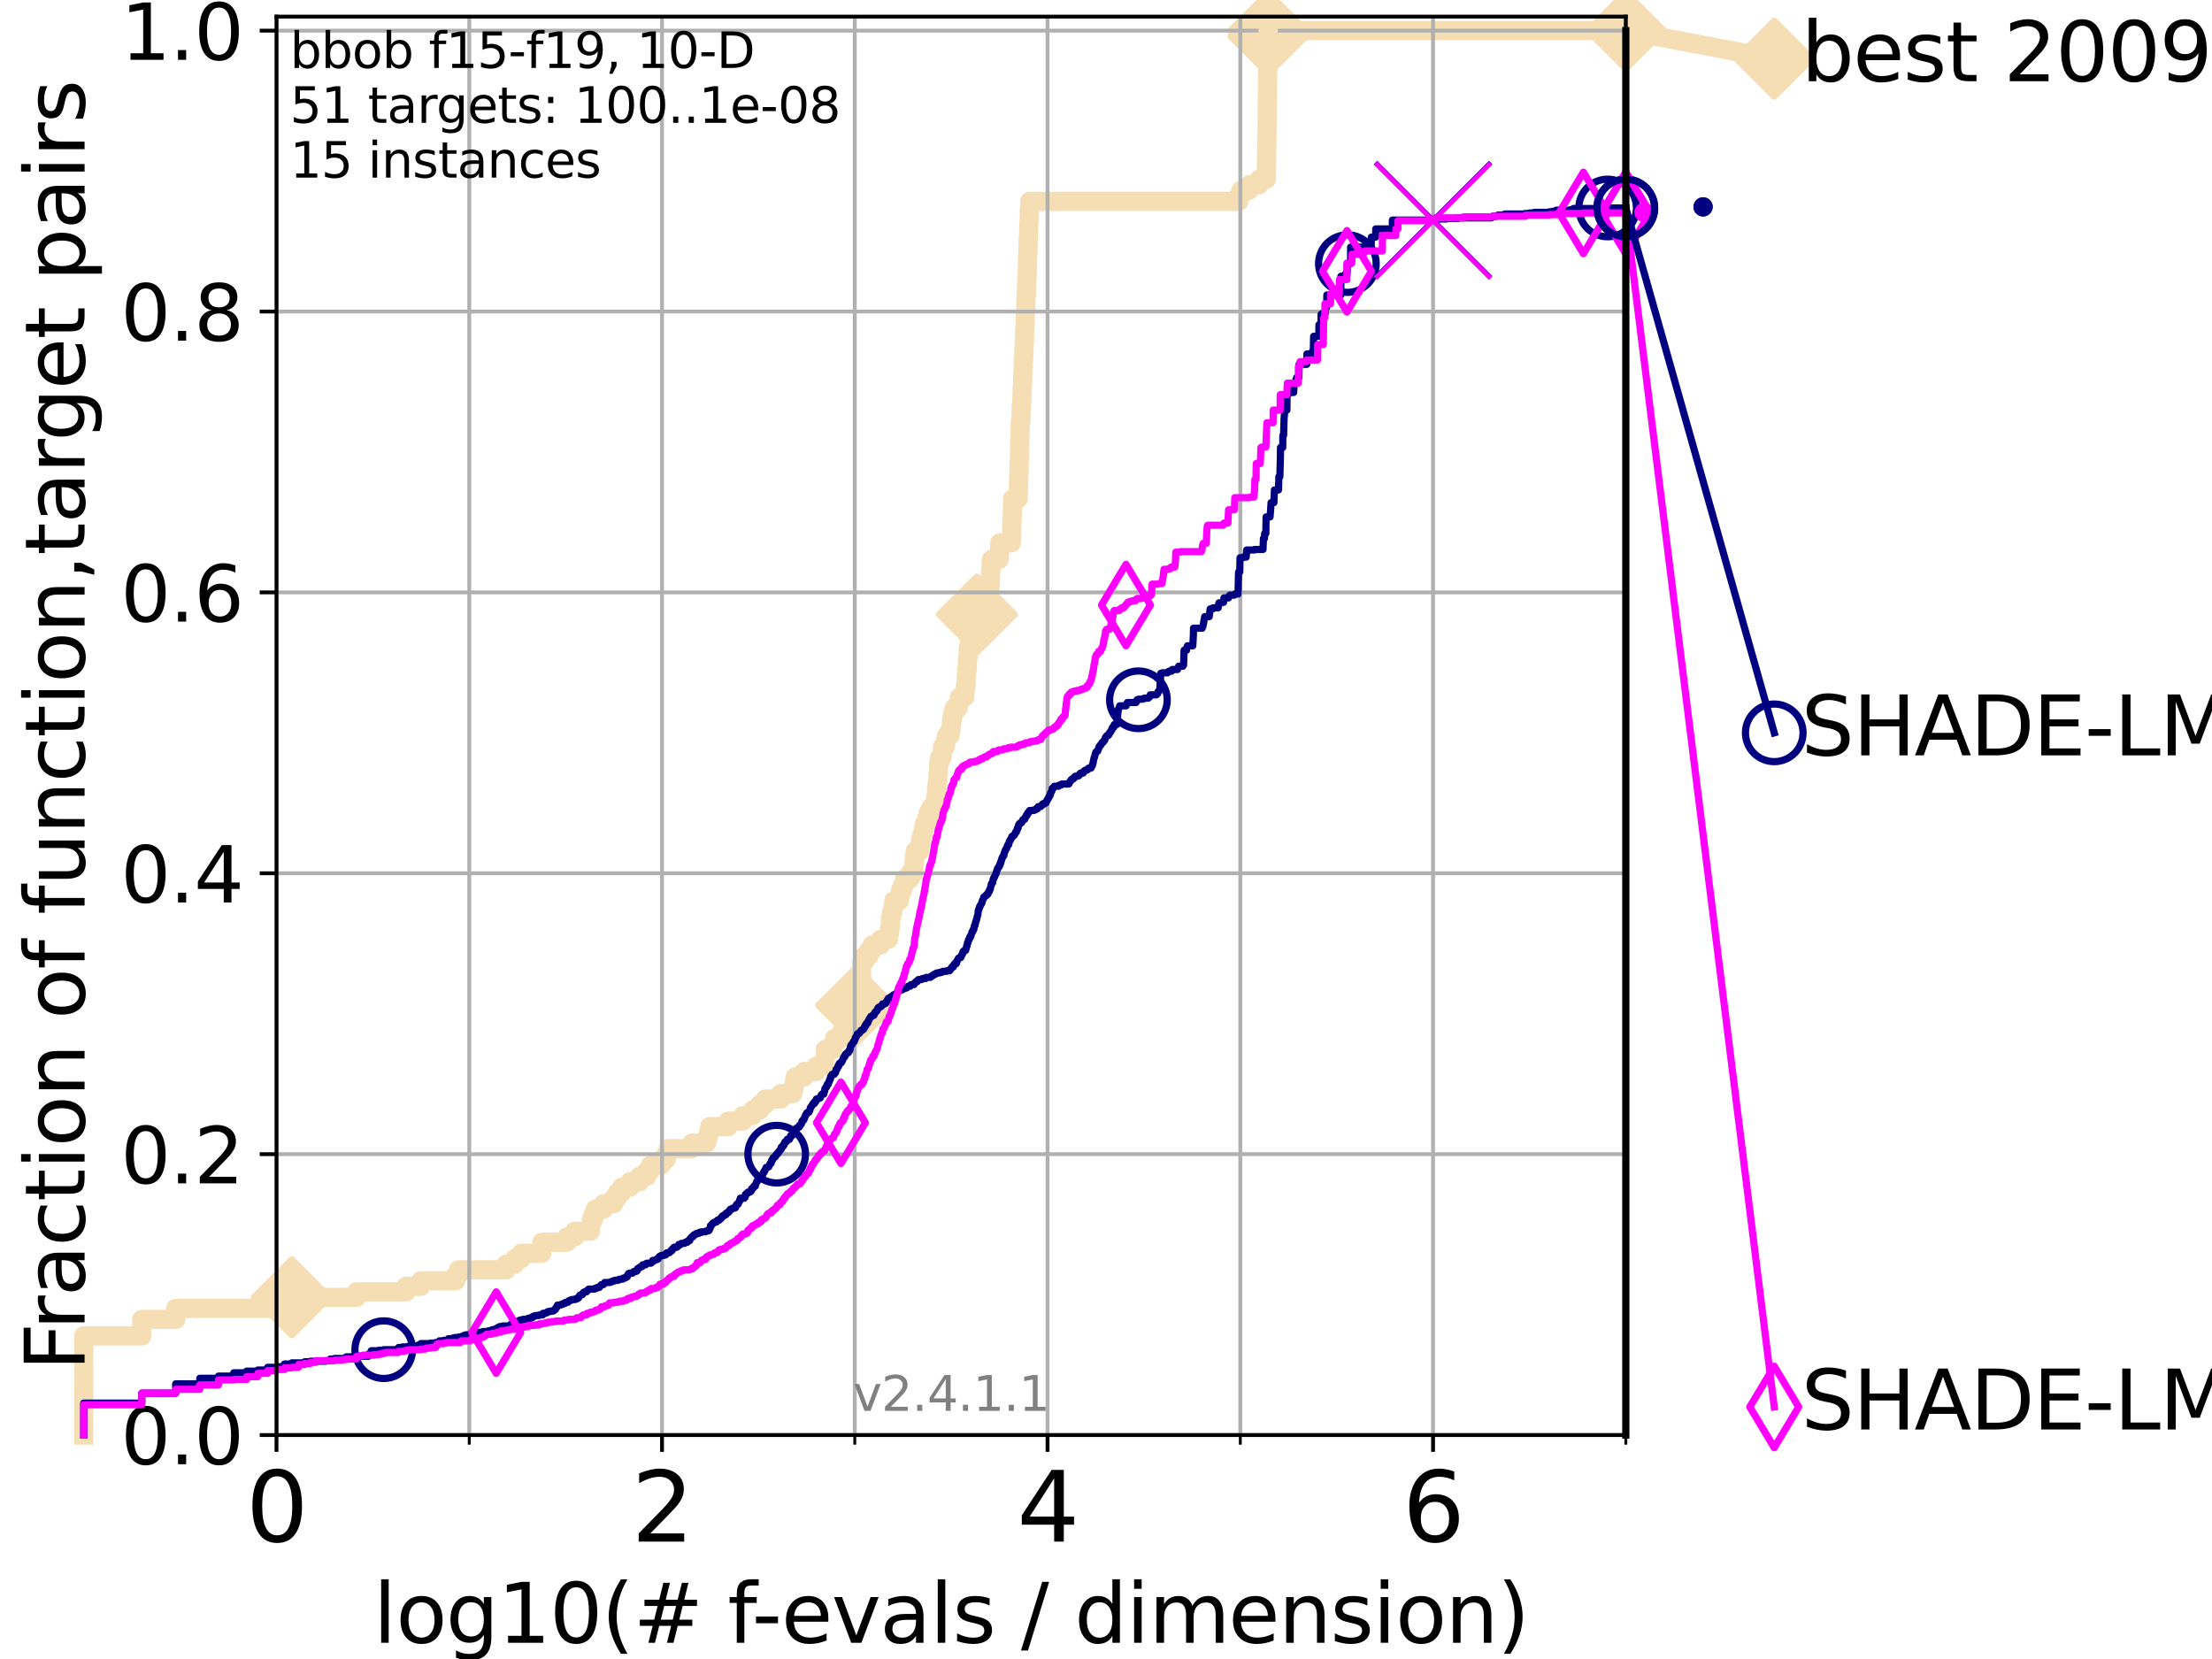 <?xml version="1.0" encoding="utf-8" standalone="no"?>
<!DOCTYPE svg PUBLIC "-//W3C//DTD SVG 1.1//EN"
  "http://www.w3.org/Graphics/SVG/1.1/DTD/svg11.dtd">
<svg height="345.6pt" version="1.1" viewBox="0 0 460.8 345.6" width="460.8pt" xmlns="http://www.w3.org/2000/svg" xmlns:xlink="http://www.w3.org/1999/xlink">
 <defs>
  <style type="text/css">*{stroke-linecap:butt;stroke-linejoin:round;}</style>
 </defs>
 <g id="figure_1">
  <g id="patch_1">
   <path d="M 0 345.6 
L 460.8 345.6 
L 460.8 0 
L 0 0 
z
" style="fill:#ffffff;"/>
  </g>
  <g id="axes_1">
   <g id="patch_2">
    <path d="M 57.6 298.944 
L 338.688 298.944 
L 338.688 3.456 
L 57.6 3.456 
z
" style="fill:#ffffff;"/>
   </g>
   <g id="line2d_1">
    <path d="M 17.445 298.944 
L 17.445 278.293 
L 29.533 278.293 
L 29.533 274.851 
L 36.604 274.851 
L 36.604 272.556 
L 59.262 272.556 
L 59.262 271.409 
L 60.78 271.409 
L 60.78 270.261 
L 74.263 270.261 
L 74.263 269.114 
L 84.588 269.114 
L 84.588 267.967 
L 87.644 267.967 
L 87.644 266.82 
L 94.921 266.82 
L 94.921 265.672 
L 95.526 265.672 
L 95.526 264.525 
L 105.398 264.525 
L 105.398 263.378 
L 107.213 263.378 
L 107.213 262.23 
L 108.578 262.23 
L 108.578 261.083 
L 112.877 261.083 
L 112.877 258.788 
L 118.094 258.788 
L 118.094 257.641 
L 119.752 257.641 
L 119.752 256.494 
L 122.989 256.494 
L 122.989 255.346 
L 123.152 255.346 
L 123.152 254.199 
L 123.554 254.199 
L 123.554 253.052 
L 123.985 253.052 
L 123.985 251.905 
L 125.718 251.905 
L 125.718 250.757 
L 127.83 250.757 
L 127.83 249.61 
L 128.561 249.61 
L 128.561 248.463 
L 129.518 248.463 
L 129.518 247.315 
L 131.236 247.315 
L 131.236 246.168 
L 133.285 246.168 
L 133.285 245.021 
L 134.787 245.021 
L 134.787 243.873 
L 135.522 243.873 
L 135.522 242.726 
L 137.718 242.726 
L 137.718 241.579 
L 138.762 241.579 
L 138.762 240.432 
L 139.204 240.432 
L 139.204 239.284 
L 144.112 239.284 
L 144.112 238.137 
L 147.175 238.137 
L 147.175 236.99 
L 147.58 236.99 
L 147.58 235.842 
L 147.839 235.842 
L 147.839 234.695 
L 151.685 234.695 
L 151.685 233.548 
L 154.754 233.548 
L 154.754 232.4 
L 156.783 232.4 
L 156.783 231.253 
L 158.244 231.253 
L 158.244 230.106 
L 159.411 230.106 
L 159.411 228.958 
L 162.619 228.958 
L 162.619 227.811 
L 165.172 227.811 
L 165.172 226.664 
L 165.476 226.664 
L 165.476 225.517 
L 165.622 225.517 
L 165.622 224.369 
L 167.459 224.369 
L 167.459 223.222 
L 170.089 223.222 
L 170.089 222.075 
L 171.739 222.075 
L 171.739 220.927 
L 171.876 220.927 
L 171.918 218.633 
L 173.477 218.633 
L 173.477 217.485 
L 173.827 217.485 
L 173.827 216.338 
L 175.183 216.338 
L 175.183 215.191 
L 175.632 215.191 
L 175.632 214.044 
L 176.9 214.044 
L 176.9 212.896 
L 177.107 212.896 
L 177.107 211.749 
L 177.804 211.749 
L 177.804 210.602 
L 178.146 210.602 
L 178.146 209.454 
L 178.34 209.454 
L 178.34 208.307 
L 179.097 208.307 
L 179.155 203.718 
L 179.465 203.718 
L 179.532 200.276 
L 180.061 200.276 
L 180.061 199.129 
L 181.024 199.129 
L 181.024 197.981 
L 181.699 197.981 
L 181.699 196.834 
L 183.458 196.834 
L 183.458 195.687 
L 185.071 195.687 
L 185.071 194.539 
L 185.283 194.539 
L 185.283 193.392 
L 185.462 193.392 
L 185.534 191.097 
L 185.742 191.097 
L 185.742 189.95 
L 186.02 189.95 
L 186.02 188.803 
L 186.184 188.803 
L 186.184 187.656 
L 187.312 187.656 
L 187.312 186.508 
L 187.617 186.508 
L 187.617 185.361 
L 188.07 185.361 
L 188.07 184.214 
L 188.49 184.214 
L 188.49 183.066 
L 189.567 183.066 
L 189.567 181.919 
L 190.319 181.919 
L 190.408 179.624 
L 190.479 179.624 
L 190.479 178.477 
L 190.635 178.477 
L 190.635 177.33 
L 191.583 177.33 
L 191.583 176.183 
L 191.756 176.183 
L 191.756 175.035 
L 192.035 175.035 
L 192.035 173.888 
L 192.33 173.888 
L 192.33 172.741 
L 192.561 172.741 
L 192.561 171.593 
L 193.072 171.593 
L 193.072 170.446 
L 193.357 170.446 
L 193.357 169.299 
L 193.939 169.299 
L 193.939 168.151 
L 194.785 168.151 
L 194.785 167.004 
L 194.95 167.004 
L 194.95 165.857 
L 195.064 165.857 
L 195.17 163.562 
L 195.291 163.562 
L 195.381 161.268 
L 195.472 161.268 
L 195.535 158.973 
L 195.731 158.973 
L 195.731 157.826 
L 196.263 157.826 
L 196.334 155.531 
L 196.939 155.531 
L 196.939 154.384 
L 197.17 154.384 
L 197.17 153.236 
L 197.916 153.236 
L 197.916 152.089 
L 198.137 152.089 
L 198.137 150.942 
L 198.249 150.942 
L 198.249 149.795 
L 198.429 149.795 
L 198.429 148.647 
L 198.793 148.647 
L 198.793 147.5 
L 199.594 147.5 
L 199.594 146.353 
L 199.873 146.353 
L 199.873 145.205 
L 200.993 145.205 
L 200.993 144.058 
L 201.11 144.058 
L 201.11 142.911 
L 201.236 142.911 
L 201.297 140.616 
L 201.369 140.616 
L 201.369 139.469 
L 201.507 139.469 
L 201.528 137.174 
L 201.643 137.174 
L 201.705 134.88 
L 201.91 134.88 
L 201.986 132.585 
L 203.099 132.585 
L 203.099 131.438 
L 203.234 131.438 
L 203.234 130.29 
L 203.385 130.29 
L 203.385 129.143 
L 203.503 129.143 
L 203.503 127.996 
L 203.629 127.996 
L 203.727 125.701 
L 203.823 125.701 
L 203.917 123.407 
L 204.554 123.407 
L 204.554 122.259 
L 206.282 122.259 
L 206.368 118.817 
L 206.434 118.817 
L 206.531 116.523 
L 208.172 116.523 
L 208.282 113.081 
L 210.695 113.081 
L 210.806 108.492 
L 210.849 108.492 
L 210.922 105.05 
L 210.964 105.05 
L 210.964 103.902 
L 212.11 103.902 
L 212.215 99.313 
L 212.248 99.313 
L 212.322 95.871 
L 212.363 95.871 
L 212.453 91.282 
L 212.476 91.282 
L 212.531 87.84 
L 212.667 87.84 
L 212.761 84.398 
L 212.836 84.398 
L 212.945 80.956 
L 212.983 80.956 
L 213.085 77.514 
L 213.128 77.514 
L 213.181 75.22 
L 213.248 75.22 
L 213.34 71.778 
L 213.387 71.778 
L 213.478 68.336 
L 213.51 68.336 
L 213.604 64.894 
L 213.662 64.894 
L 213.756 61.452 
L 213.806 61.452 
L 213.9 58.01 
L 213.96 58.01 
L 214.063 53.421 
L 214.094 53.421 
L 214.201 49.979 
L 214.225 49.979 
L 214.33 46.537 
L 214.367 46.537 
L 214.456 43.095 
L 214.504 43.095 
L 214.504 41.948 
L 258.092 41.948 
L 258.092 40.801 
L 258.509 40.801 
L 258.509 39.653 
L 260.168 39.653 
L 260.168 38.506 
L 262.281 38.506 
L 262.281 37.359 
L 263.796 37.359 
L 263.887 30.475 
L 263.907 30.475 
L 264.009 21.297 
L 264.028 21.297 
L 264.13 10.971 
L 264.148 10.971 
L 264.193 6.382 
L 338.688 6.382 
L 338.688 6.382 
" style="fill:none;stroke:#f5deb3;stroke-linecap:square;stroke-width:4;"/>
   </g>
   <g id="line2d_2">
    <defs>
     <path d="M 0 7.778 
L 7.778 0 
L 0 -7.778 
L -7.778 0 
z
" id="m76ff7c511b" style="stroke:#f5deb3;stroke-linejoin:miter;stroke-width:1.5;"/>
    </defs>
    <g>
     <use style="fill:#f5deb3;stroke:#f5deb3;stroke-linejoin:miter;stroke-width:1.5;" x="60.78" xlink:href="#m76ff7c511b" y="270.261"/>
     <use style="fill:#f5deb3;stroke:#f5deb3;stroke-linejoin:miter;stroke-width:1.5;" x="178.34" xlink:href="#m76ff7c511b" y="209.454"/>
     <use style="fill:#f5deb3;stroke:#f5deb3;stroke-linejoin:miter;stroke-width:1.5;" x="203.503" xlink:href="#m76ff7c511b" y="127.996"/>
     <use style="fill:#f5deb3;stroke:#f5deb3;stroke-linejoin:miter;stroke-width:1.5;" x="264.193" xlink:href="#m76ff7c511b" y="7.529"/>
     <use style="fill:#f5deb3;stroke:#f5deb3;stroke-linejoin:miter;stroke-width:1.5;" x="264.193" xlink:href="#m76ff7c511b" y="6.382"/>
     <use style="fill:#f5deb3;stroke:#f5deb3;stroke-linejoin:miter;stroke-width:1.5;" x="338.688" xlink:href="#m76ff7c511b" y="6.382"/>
    </g>
   </g>
   <g id="line2d_3">
    <path style="fill:none;stroke:#f5deb3;stroke-linecap:square;stroke-width:4;"/>
    <g/>
   </g>
   <g id="line2d_4">
    <path d="M 338.688 6.382 
L 369.608 12.233 
" style="fill:none;stroke:#f5deb3;stroke-linecap:square;stroke-width:4;"/>
    <g>
     <use style="fill:#f5deb3;stroke:#f5deb3;stroke-linejoin:miter;stroke-width:1.5;" x="338.688" xlink:href="#m76ff7c511b" y="6.382"/>
     <use style="fill:#f5deb3;stroke:#f5deb3;stroke-linejoin:miter;stroke-width:1.5;" x="369.608" xlink:href="#m76ff7c511b" y="12.233"/>
    </g>
   </g>
   <g id="matplotlib.axis_1">
    <g id="xtick_1">
     <g id="line2d_5">
      <path clip-path="url(#p8070f14d2a)" d="M 57.6 298.944 
L 57.6 3.456 
" style="fill:none;stroke:#b0b0b0;stroke-linecap:square;stroke-width:0.8;"/>
     </g>
     <g id="line2d_6">
      <defs>
       <path d="M 0 0 
L 0 3.5 
" id="mdb34bd4d5e" style="stroke:#000000;stroke-width:0.8;"/>
      </defs>
      <g>
       <use style="stroke:#000000;stroke-width:0.8;" x="57.6" xlink:href="#mdb34bd4d5e" y="298.944"/>
      </g>
     </g>
     <g id="text_1">
      <!-- 0 -->
      <g transform="translate(51.237 321.141)scale(0.2 -0.2)">
       <defs>
        <path d="M 2034 4250 
Q 1547 4250 1301 3770 
Q 1056 3291 1056 2328 
Q 1056 1369 1301 889 
Q 1547 409 2034 409 
Q 2525 409 2770 889 
Q 3016 1369 3016 2328 
Q 3016 3291 2770 3770 
Q 2525 4250 2034 4250 
z
M 2034 4750 
Q 2819 4750 3233 4129 
Q 3647 3509 3647 2328 
Q 3647 1150 3233 529 
Q 2819 -91 2034 -91 
Q 1250 -91 836 529 
Q 422 1150 422 2328 
Q 422 3509 836 4129 
Q 1250 4750 2034 4750 
z
" id="DejaVuSans-30" transform="scale(0.016)"/>
       </defs>
       <use xlink:href="#DejaVuSans-30"/>
      </g>
     </g>
    </g>
    <g id="xtick_2">
     <g id="line2d_7">
      <path clip-path="url(#p8070f14d2a)" d="M 137.911 298.944 
L 137.911 3.456 
" style="fill:none;stroke:#b0b0b0;stroke-linecap:square;stroke-width:0.8;"/>
     </g>
     <g id="line2d_8">
      <g>
       <use style="stroke:#000000;stroke-width:0.8;" x="137.911" xlink:href="#mdb34bd4d5e" y="298.944"/>
      </g>
     </g>
     <g id="text_2">
      <!-- 2 -->
      <g transform="translate(131.548 321.141)scale(0.2 -0.2)">
       <defs>
        <path d="M 1228 531 
L 3431 531 
L 3431 0 
L 469 0 
L 469 531 
Q 828 903 1448 1529 
Q 2069 2156 2228 2338 
Q 2531 2678 2651 2914 
Q 2772 3150 2772 3378 
Q 2772 3750 2511 3984 
Q 2250 4219 1831 4219 
Q 1534 4219 1204 4116 
Q 875 4013 500 3803 
L 500 4441 
Q 881 4594 1212 4672 
Q 1544 4750 1819 4750 
Q 2544 4750 2975 4387 
Q 3406 4025 3406 3419 
Q 3406 3131 3298 2873 
Q 3191 2616 2906 2266 
Q 2828 2175 2409 1742 
Q 1991 1309 1228 531 
z
" id="DejaVuSans-32" transform="scale(0.016)"/>
       </defs>
       <use xlink:href="#DejaVuSans-32"/>
      </g>
     </g>
    </g>
    <g id="xtick_3">
     <g id="line2d_9">
      <path clip-path="url(#p8070f14d2a)" d="M 218.222 298.944 
L 218.222 3.456 
" style="fill:none;stroke:#b0b0b0;stroke-linecap:square;stroke-width:0.8;"/>
     </g>
     <g id="line2d_10">
      <g>
       <use style="stroke:#000000;stroke-width:0.8;" x="218.222" xlink:href="#mdb34bd4d5e" y="298.944"/>
      </g>
     </g>
     <g id="text_3">
      <!-- 4 -->
      <g transform="translate(211.859 321.141)scale(0.2 -0.2)">
       <defs>
        <path d="M 2419 4116 
L 825 1625 
L 2419 1625 
L 2419 4116 
z
M 2253 4666 
L 3047 4666 
L 3047 1625 
L 3713 1625 
L 3713 1100 
L 3047 1100 
L 3047 0 
L 2419 0 
L 2419 1100 
L 313 1100 
L 313 1709 
L 2253 4666 
z
" id="DejaVuSans-34" transform="scale(0.016)"/>
       </defs>
       <use xlink:href="#DejaVuSans-34"/>
      </g>
     </g>
    </g>
    <g id="xtick_4">
     <g id="line2d_11">
      <path clip-path="url(#p8070f14d2a)" d="M 298.533 298.944 
L 298.533 3.456 
" style="fill:none;stroke:#b0b0b0;stroke-linecap:square;stroke-width:0.8;"/>
     </g>
     <g id="line2d_12">
      <g>
       <use style="stroke:#000000;stroke-width:0.8;" x="298.533" xlink:href="#mdb34bd4d5e" y="298.944"/>
      </g>
     </g>
     <g id="text_4">
      <!-- 6 -->
      <g transform="translate(292.17 321.141)scale(0.2 -0.2)">
       <defs>
        <path d="M 2113 2584 
Q 1688 2584 1439 2293 
Q 1191 2003 1191 1497 
Q 1191 994 1439 701 
Q 1688 409 2113 409 
Q 2538 409 2786 701 
Q 3034 994 3034 1497 
Q 3034 2003 2786 2293 
Q 2538 2584 2113 2584 
z
M 3366 4563 
L 3366 3988 
Q 3128 4100 2886 4159 
Q 2644 4219 2406 4219 
Q 1781 4219 1451 3797 
Q 1122 3375 1075 2522 
Q 1259 2794 1537 2939 
Q 1816 3084 2150 3084 
Q 2853 3084 3261 2657 
Q 3669 2231 3669 1497 
Q 3669 778 3244 343 
Q 2819 -91 2113 -91 
Q 1303 -91 875 529 
Q 447 1150 447 2328 
Q 447 3434 972 4092 
Q 1497 4750 2381 4750 
Q 2619 4750 2861 4703 
Q 3103 4656 3366 4563 
z
" id="DejaVuSans-36" transform="scale(0.016)"/>
       </defs>
       <use xlink:href="#DejaVuSans-36"/>
      </g>
     </g>
    </g>
    <g id="xtick_5">
     <g id="line2d_13">
      <path clip-path="url(#p8070f14d2a)" d="M 97.755 298.944 
L 97.755 3.456 
" style="fill:none;stroke:#b0b0b0;stroke-linecap:square;stroke-width:0.8;"/>
     </g>
     <g id="line2d_14">
      <defs>
       <path d="M 0 0 
L 0 2 
" id="m35daf9ec11" style="stroke:#000000;stroke-width:0.6;"/>
      </defs>
      <g>
       <use style="stroke:#000000;stroke-width:0.6;" x="97.755" xlink:href="#m35daf9ec11" y="298.944"/>
      </g>
     </g>
    </g>
    <g id="xtick_6">
     <g id="line2d_15">
      <path clip-path="url(#p8070f14d2a)" d="M 178.066 298.944 
L 178.066 3.456 
" style="fill:none;stroke:#b0b0b0;stroke-linecap:square;stroke-width:0.8;"/>
     </g>
     <g id="line2d_16">
      <g>
       <use style="stroke:#000000;stroke-width:0.6;" x="178.066" xlink:href="#m35daf9ec11" y="298.944"/>
      </g>
     </g>
    </g>
    <g id="xtick_7">
     <g id="line2d_17">
      <path clip-path="url(#p8070f14d2a)" d="M 258.377 298.944 
L 258.377 3.456 
" style="fill:none;stroke:#b0b0b0;stroke-linecap:square;stroke-width:0.8;"/>
     </g>
     <g id="line2d_18">
      <g>
       <use style="stroke:#000000;stroke-width:0.6;" x="258.377" xlink:href="#m35daf9ec11" y="298.944"/>
      </g>
     </g>
    </g>
    <g id="xtick_8">
     <g id="line2d_19">
      <path clip-path="url(#p8070f14d2a)" d="M 338.688 298.944 
L 338.688 3.456 
" style="fill:none;stroke:#b0b0b0;stroke-linecap:square;stroke-width:0.8;"/>
     </g>
     <g id="line2d_20">
      <g>
       <use style="stroke:#000000;stroke-width:0.6;" x="338.688" xlink:href="#m35daf9ec11" y="298.944"/>
      </g>
     </g>
    </g>
    <g id="text_5">
     <!-- log10(# f-evals / dimension) -->
     <g transform="translate(77.764 342.218)scale(0.17 -0.17)">
      <defs>
       <path d="M 603 4863 
L 1178 4863 
L 1178 0 
L 603 0 
L 603 4863 
z
" id="DejaVuSans-6c" transform="scale(0.016)"/>
       <path d="M 1959 3097 
Q 1497 3097 1228 2736 
Q 959 2375 959 1747 
Q 959 1119 1226 758 
Q 1494 397 1959 397 
Q 2419 397 2687 759 
Q 2956 1122 2956 1747 
Q 2956 2369 2687 2733 
Q 2419 3097 1959 3097 
z
M 1959 3584 
Q 2709 3584 3137 3096 
Q 3566 2609 3566 1747 
Q 3566 888 3137 398 
Q 2709 -91 1959 -91 
Q 1206 -91 779 398 
Q 353 888 353 1747 
Q 353 2609 779 3096 
Q 1206 3584 1959 3584 
z
" id="DejaVuSans-6f" transform="scale(0.016)"/>
       <path d="M 2906 1791 
Q 2906 2416 2648 2759 
Q 2391 3103 1925 3103 
Q 1463 3103 1205 2759 
Q 947 2416 947 1791 
Q 947 1169 1205 825 
Q 1463 481 1925 481 
Q 2391 481 2648 825 
Q 2906 1169 2906 1791 
z
M 3481 434 
Q 3481 -459 3084 -895 
Q 2688 -1331 1869 -1331 
Q 1566 -1331 1297 -1286 
Q 1028 -1241 775 -1147 
L 775 -588 
Q 1028 -725 1275 -790 
Q 1522 -856 1778 -856 
Q 2344 -856 2625 -561 
Q 2906 -266 2906 331 
L 2906 616 
Q 2728 306 2450 153 
Q 2172 0 1784 0 
Q 1141 0 747 490 
Q 353 981 353 1791 
Q 353 2603 747 3093 
Q 1141 3584 1784 3584 
Q 2172 3584 2450 3431 
Q 2728 3278 2906 2969 
L 2906 3500 
L 3481 3500 
L 3481 434 
z
" id="DejaVuSans-67" transform="scale(0.016)"/>
       <path d="M 794 531 
L 1825 531 
L 1825 4091 
L 703 3866 
L 703 4441 
L 1819 4666 
L 2450 4666 
L 2450 531 
L 3481 531 
L 3481 0 
L 794 0 
L 794 531 
z
" id="DejaVuSans-31" transform="scale(0.016)"/>
       <path d="M 1984 4856 
Q 1566 4138 1362 3434 
Q 1159 2731 1159 2009 
Q 1159 1288 1364 580 
Q 1569 -128 1984 -844 
L 1484 -844 
Q 1016 -109 783 600 
Q 550 1309 550 2009 
Q 550 2706 781 3412 
Q 1013 4119 1484 4856 
L 1984 4856 
z
" id="DejaVuSans-28" transform="scale(0.016)"/>
       <path d="M 3272 2816 
L 2363 2816 
L 2100 1772 
L 3016 1772 
L 3272 2816 
z
M 2803 4594 
L 2478 3297 
L 3391 3297 
L 3719 4594 
L 4219 4594 
L 3897 3297 
L 4872 3297 
L 4872 2816 
L 3775 2816 
L 3519 1772 
L 4513 1772 
L 4513 1294 
L 3397 1294 
L 3072 0 
L 2572 0 
L 2894 1294 
L 1978 1294 
L 1656 0 
L 1153 0 
L 1478 1294 
L 494 1294 
L 494 1772 
L 1594 1772 
L 1856 2816 
L 850 2816 
L 850 3297 
L 1978 3297 
L 2297 4594 
L 2803 4594 
z
" id="DejaVuSans-23" transform="scale(0.016)"/>
       <path id="DejaVuSans-20" transform="scale(0.016)"/>
       <path d="M 2375 4863 
L 2375 4384 
L 1825 4384 
Q 1516 4384 1395 4259 
Q 1275 4134 1275 3809 
L 1275 3500 
L 2222 3500 
L 2222 3053 
L 1275 3053 
L 1275 0 
L 697 0 
L 697 3053 
L 147 3053 
L 147 3500 
L 697 3500 
L 697 3744 
Q 697 4328 969 4595 
Q 1241 4863 1831 4863 
L 2375 4863 
z
" id="DejaVuSans-66" transform="scale(0.016)"/>
       <path d="M 313 2009 
L 1997 2009 
L 1997 1497 
L 313 1497 
L 313 2009 
z
" id="DejaVuSans-2d" transform="scale(0.016)"/>
       <path d="M 3597 1894 
L 3597 1613 
L 953 1613 
Q 991 1019 1311 708 
Q 1631 397 2203 397 
Q 2534 397 2845 478 
Q 3156 559 3463 722 
L 3463 178 
Q 3153 47 2828 -22 
Q 2503 -91 2169 -91 
Q 1331 -91 842 396 
Q 353 884 353 1716 
Q 353 2575 817 3079 
Q 1281 3584 2069 3584 
Q 2775 3584 3186 3129 
Q 3597 2675 3597 1894 
z
M 3022 2063 
Q 3016 2534 2758 2815 
Q 2500 3097 2075 3097 
Q 1594 3097 1305 2825 
Q 1016 2553 972 2059 
L 3022 2063 
z
" id="DejaVuSans-65" transform="scale(0.016)"/>
       <path d="M 191 3500 
L 800 3500 
L 1894 563 
L 2988 3500 
L 3597 3500 
L 2284 0 
L 1503 0 
L 191 3500 
z
" id="DejaVuSans-76" transform="scale(0.016)"/>
       <path d="M 2194 1759 
Q 1497 1759 1228 1600 
Q 959 1441 959 1056 
Q 959 750 1161 570 
Q 1363 391 1709 391 
Q 2188 391 2477 730 
Q 2766 1069 2766 1631 
L 2766 1759 
L 2194 1759 
z
M 3341 1997 
L 3341 0 
L 2766 0 
L 2766 531 
Q 2569 213 2275 61 
Q 1981 -91 1556 -91 
Q 1019 -91 701 211 
Q 384 513 384 1019 
Q 384 1609 779 1909 
Q 1175 2209 1959 2209 
L 2766 2209 
L 2766 2266 
Q 2766 2663 2505 2880 
Q 2244 3097 1772 3097 
Q 1472 3097 1187 3025 
Q 903 2953 641 2809 
L 641 3341 
Q 956 3463 1253 3523 
Q 1550 3584 1831 3584 
Q 2591 3584 2966 3190 
Q 3341 2797 3341 1997 
z
" id="DejaVuSans-61" transform="scale(0.016)"/>
       <path d="M 2834 3397 
L 2834 2853 
Q 2591 2978 2328 3040 
Q 2066 3103 1784 3103 
Q 1356 3103 1142 2972 
Q 928 2841 928 2578 
Q 928 2378 1081 2264 
Q 1234 2150 1697 2047 
L 1894 2003 
Q 2506 1872 2764 1633 
Q 3022 1394 3022 966 
Q 3022 478 2636 193 
Q 2250 -91 1575 -91 
Q 1294 -91 989 -36 
Q 684 19 347 128 
L 347 722 
Q 666 556 975 473 
Q 1284 391 1588 391 
Q 1994 391 2212 530 
Q 2431 669 2431 922 
Q 2431 1156 2273 1281 
Q 2116 1406 1581 1522 
L 1381 1569 
Q 847 1681 609 1914 
Q 372 2147 372 2553 
Q 372 3047 722 3315 
Q 1072 3584 1716 3584 
Q 2034 3584 2315 3537 
Q 2597 3491 2834 3397 
z
" id="DejaVuSans-73" transform="scale(0.016)"/>
       <path d="M 1625 4666 
L 2156 4666 
L 531 -594 
L 0 -594 
L 1625 4666 
z
" id="DejaVuSans-2f" transform="scale(0.016)"/>
       <path d="M 2906 2969 
L 2906 4863 
L 3481 4863 
L 3481 0 
L 2906 0 
L 2906 525 
Q 2725 213 2448 61 
Q 2172 -91 1784 -91 
Q 1150 -91 751 415 
Q 353 922 353 1747 
Q 353 2572 751 3078 
Q 1150 3584 1784 3584 
Q 2172 3584 2448 3432 
Q 2725 3281 2906 2969 
z
M 947 1747 
Q 947 1113 1208 752 
Q 1469 391 1925 391 
Q 2381 391 2643 752 
Q 2906 1113 2906 1747 
Q 2906 2381 2643 2742 
Q 2381 3103 1925 3103 
Q 1469 3103 1208 2742 
Q 947 2381 947 1747 
z
" id="DejaVuSans-64" transform="scale(0.016)"/>
       <path d="M 603 3500 
L 1178 3500 
L 1178 0 
L 603 0 
L 603 3500 
z
M 603 4863 
L 1178 4863 
L 1178 4134 
L 603 4134 
L 603 4863 
z
" id="DejaVuSans-69" transform="scale(0.016)"/>
       <path d="M 3328 2828 
Q 3544 3216 3844 3400 
Q 4144 3584 4550 3584 
Q 5097 3584 5394 3201 
Q 5691 2819 5691 2113 
L 5691 0 
L 5113 0 
L 5113 2094 
Q 5113 2597 4934 2840 
Q 4756 3084 4391 3084 
Q 3944 3084 3684 2787 
Q 3425 2491 3425 1978 
L 3425 0 
L 2847 0 
L 2847 2094 
Q 2847 2600 2669 2842 
Q 2491 3084 2119 3084 
Q 1678 3084 1418 2786 
Q 1159 2488 1159 1978 
L 1159 0 
L 581 0 
L 581 3500 
L 1159 3500 
L 1159 2956 
Q 1356 3278 1631 3431 
Q 1906 3584 2284 3584 
Q 2666 3584 2933 3390 
Q 3200 3197 3328 2828 
z
" id="DejaVuSans-6d" transform="scale(0.016)"/>
       <path d="M 3513 2113 
L 3513 0 
L 2938 0 
L 2938 2094 
Q 2938 2591 2744 2837 
Q 2550 3084 2163 3084 
Q 1697 3084 1428 2787 
Q 1159 2491 1159 1978 
L 1159 0 
L 581 0 
L 581 3500 
L 1159 3500 
L 1159 2956 
Q 1366 3272 1645 3428 
Q 1925 3584 2291 3584 
Q 2894 3584 3203 3211 
Q 3513 2838 3513 2113 
z
" id="DejaVuSans-6e" transform="scale(0.016)"/>
       <path d="M 513 4856 
L 1013 4856 
Q 1481 4119 1714 3412 
Q 1947 2706 1947 2009 
Q 1947 1309 1714 600 
Q 1481 -109 1013 -844 
L 513 -844 
Q 928 -128 1133 580 
Q 1338 1288 1338 2009 
Q 1338 2731 1133 3434 
Q 928 4138 513 4856 
z
" id="DejaVuSans-29" transform="scale(0.016)"/>
      </defs>
      <use xlink:href="#DejaVuSans-6c"/>
      <use x="27.783" xlink:href="#DejaVuSans-6f"/>
      <use x="88.965" xlink:href="#DejaVuSans-67"/>
      <use x="152.441" xlink:href="#DejaVuSans-31"/>
      <use x="216.064" xlink:href="#DejaVuSans-30"/>
      <use x="279.688" xlink:href="#DejaVuSans-28"/>
      <use x="318.701" xlink:href="#DejaVuSans-23"/>
      <use x="402.49" xlink:href="#DejaVuSans-20"/>
      <use x="434.277" xlink:href="#DejaVuSans-66"/>
      <use x="463.982" xlink:href="#DejaVuSans-2d"/>
      <use x="500.066" xlink:href="#DejaVuSans-65"/>
      <use x="561.59" xlink:href="#DejaVuSans-76"/>
      <use x="620.77" xlink:href="#DejaVuSans-61"/>
      <use x="682.049" xlink:href="#DejaVuSans-6c"/>
      <use x="709.832" xlink:href="#DejaVuSans-73"/>
      <use x="761.932" xlink:href="#DejaVuSans-20"/>
      <use x="793.719" xlink:href="#DejaVuSans-2f"/>
      <use x="827.41" xlink:href="#DejaVuSans-20"/>
      <use x="859.197" xlink:href="#DejaVuSans-64"/>
      <use x="922.674" xlink:href="#DejaVuSans-69"/>
      <use x="950.457" xlink:href="#DejaVuSans-6d"/>
      <use x="1047.869" xlink:href="#DejaVuSans-65"/>
      <use x="1109.393" xlink:href="#DejaVuSans-6e"/>
      <use x="1172.771" xlink:href="#DejaVuSans-73"/>
      <use x="1224.871" xlink:href="#DejaVuSans-69"/>
      <use x="1252.654" xlink:href="#DejaVuSans-6f"/>
      <use x="1313.836" xlink:href="#DejaVuSans-6e"/>
      <use x="1377.215" xlink:href="#DejaVuSans-29"/>
     </g>
    </g>
   </g>
   <g id="matplotlib.axis_2">
    <g id="ytick_1">
     <g id="line2d_21">
      <path clip-path="url(#p8070f14d2a)" d="M 57.6 298.944 
L 338.688 298.944 
" style="fill:none;stroke:#b0b0b0;stroke-linecap:square;stroke-width:0.8;"/>
     </g>
     <g id="line2d_22">
      <defs>
       <path d="M 0 0 
L -3.5 0 
" id="m010955f979" style="stroke:#000000;stroke-width:0.8;"/>
      </defs>
      <g>
       <use style="stroke:#000000;stroke-width:0.8;" x="57.6" xlink:href="#m010955f979" y="298.944"/>
      </g>
     </g>
     <g id="text_6">
      <!-- 0.0 -->
      <g transform="translate(25.155 305.023)scale(0.16 -0.16)">
       <defs>
        <path d="M 684 794 
L 1344 794 
L 1344 0 
L 684 0 
L 684 794 
z
" id="DejaVuSans-2e" transform="scale(0.016)"/>
       </defs>
       <use xlink:href="#DejaVuSans-30"/>
       <use x="63.623" xlink:href="#DejaVuSans-2e"/>
       <use x="95.41" xlink:href="#DejaVuSans-30"/>
      </g>
     </g>
    </g>
    <g id="ytick_2">
     <g id="line2d_23">
      <path clip-path="url(#p8070f14d2a)" d="M 57.6 240.432 
L 338.688 240.432 
" style="fill:none;stroke:#b0b0b0;stroke-linecap:square;stroke-width:0.8;"/>
     </g>
     <g id="line2d_24">
      <g>
       <use style="stroke:#000000;stroke-width:0.8;" x="57.6" xlink:href="#m010955f979" y="240.432"/>
      </g>
     </g>
     <g id="text_7">
      <!-- 0.2 -->
      <g transform="translate(25.155 246.51)scale(0.16 -0.16)">
       <use xlink:href="#DejaVuSans-30"/>
       <use x="63.623" xlink:href="#DejaVuSans-2e"/>
       <use x="95.41" xlink:href="#DejaVuSans-32"/>
      </g>
     </g>
    </g>
    <g id="ytick_3">
     <g id="line2d_25">
      <path clip-path="url(#p8070f14d2a)" d="M 57.6 181.919 
L 338.688 181.919 
" style="fill:none;stroke:#b0b0b0;stroke-linecap:square;stroke-width:0.8;"/>
     </g>
     <g id="line2d_26">
      <g>
       <use style="stroke:#000000;stroke-width:0.8;" x="57.6" xlink:href="#m010955f979" y="181.919"/>
      </g>
     </g>
     <g id="text_8">
      <!-- 0.4 -->
      <g transform="translate(25.155 187.998)scale(0.16 -0.16)">
       <use xlink:href="#DejaVuSans-30"/>
       <use x="63.623" xlink:href="#DejaVuSans-2e"/>
       <use x="95.41" xlink:href="#DejaVuSans-34"/>
      </g>
     </g>
    </g>
    <g id="ytick_4">
     <g id="line2d_27">
      <path clip-path="url(#p8070f14d2a)" d="M 57.6 123.407 
L 338.688 123.407 
" style="fill:none;stroke:#b0b0b0;stroke-linecap:square;stroke-width:0.8;"/>
     </g>
     <g id="line2d_28">
      <g>
       <use style="stroke:#000000;stroke-width:0.8;" x="57.6" xlink:href="#m010955f979" y="123.407"/>
      </g>
     </g>
     <g id="text_9">
      <!-- 0.6 -->
      <g transform="translate(25.155 129.485)scale(0.16 -0.16)">
       <use xlink:href="#DejaVuSans-30"/>
       <use x="63.623" xlink:href="#DejaVuSans-2e"/>
       <use x="95.41" xlink:href="#DejaVuSans-36"/>
      </g>
     </g>
    </g>
    <g id="ytick_5">
     <g id="line2d_29">
      <path clip-path="url(#p8070f14d2a)" d="M 57.6 64.894 
L 338.688 64.894 
" style="fill:none;stroke:#b0b0b0;stroke-linecap:square;stroke-width:0.8;"/>
     </g>
     <g id="line2d_30">
      <g>
       <use style="stroke:#000000;stroke-width:0.8;" x="57.6" xlink:href="#m010955f979" y="64.894"/>
      </g>
     </g>
     <g id="text_10">
      <!-- 0.8 -->
      <g transform="translate(25.155 70.973)scale(0.16 -0.16)">
       <defs>
        <path d="M 2034 2216 
Q 1584 2216 1326 1975 
Q 1069 1734 1069 1313 
Q 1069 891 1326 650 
Q 1584 409 2034 409 
Q 2484 409 2743 651 
Q 3003 894 3003 1313 
Q 3003 1734 2745 1975 
Q 2488 2216 2034 2216 
z
M 1403 2484 
Q 997 2584 770 2862 
Q 544 3141 544 3541 
Q 544 4100 942 4425 
Q 1341 4750 2034 4750 
Q 2731 4750 3128 4425 
Q 3525 4100 3525 3541 
Q 3525 3141 3298 2862 
Q 3072 2584 2669 2484 
Q 3125 2378 3379 2068 
Q 3634 1759 3634 1313 
Q 3634 634 3220 271 
Q 2806 -91 2034 -91 
Q 1263 -91 848 271 
Q 434 634 434 1313 
Q 434 1759 690 2068 
Q 947 2378 1403 2484 
z
M 1172 3481 
Q 1172 3119 1398 2916 
Q 1625 2713 2034 2713 
Q 2441 2713 2670 2916 
Q 2900 3119 2900 3481 
Q 2900 3844 2670 4047 
Q 2441 4250 2034 4250 
Q 1625 4250 1398 4047 
Q 1172 3844 1172 3481 
z
" id="DejaVuSans-38" transform="scale(0.016)"/>
       </defs>
       <use xlink:href="#DejaVuSans-30"/>
       <use x="63.623" xlink:href="#DejaVuSans-2e"/>
       <use x="95.41" xlink:href="#DejaVuSans-38"/>
      </g>
     </g>
    </g>
    <g id="ytick_6">
     <g id="line2d_31">
      <path clip-path="url(#p8070f14d2a)" d="M 57.6 6.382 
L 338.688 6.382 
" style="fill:none;stroke:#b0b0b0;stroke-linecap:square;stroke-width:0.8;"/>
     </g>
     <g id="line2d_32">
      <g>
       <use style="stroke:#000000;stroke-width:0.8;" x="57.6" xlink:href="#m010955f979" y="6.382"/>
      </g>
     </g>
     <g id="text_11">
      <!-- 1.0 -->
      <g transform="translate(25.155 12.46)scale(0.16 -0.16)">
       <use xlink:href="#DejaVuSans-31"/>
       <use x="63.623" xlink:href="#DejaVuSans-2e"/>
       <use x="95.41" xlink:href="#DejaVuSans-30"/>
      </g>
     </g>
    </g>
    <g id="text_12">
     <!-- Fraction of function,target pairs -->
     <g transform="translate(17.62 285.585)rotate(-90)scale(0.17 -0.17)">
      <defs>
       <path d="M 628 4666 
L 3309 4666 
L 3309 4134 
L 1259 4134 
L 1259 2759 
L 3109 2759 
L 3109 2228 
L 1259 2228 
L 1259 0 
L 628 0 
L 628 4666 
z
" id="DejaVuSans-46" transform="scale(0.016)"/>
       <path d="M 2631 2963 
Q 2534 3019 2420 3045 
Q 2306 3072 2169 3072 
Q 1681 3072 1420 2755 
Q 1159 2438 1159 1844 
L 1159 0 
L 581 0 
L 581 3500 
L 1159 3500 
L 1159 2956 
Q 1341 3275 1631 3429 
Q 1922 3584 2338 3584 
Q 2397 3584 2469 3576 
Q 2541 3569 2628 3553 
L 2631 2963 
z
" id="DejaVuSans-72" transform="scale(0.016)"/>
       <path d="M 3122 3366 
L 3122 2828 
Q 2878 2963 2633 3030 
Q 2388 3097 2138 3097 
Q 1578 3097 1268 2742 
Q 959 2388 959 1747 
Q 959 1106 1268 751 
Q 1578 397 2138 397 
Q 2388 397 2633 464 
Q 2878 531 3122 666 
L 3122 134 
Q 2881 22 2623 -34 
Q 2366 -91 2075 -91 
Q 1284 -91 818 406 
Q 353 903 353 1747 
Q 353 2603 823 3093 
Q 1294 3584 2113 3584 
Q 2378 3584 2631 3529 
Q 2884 3475 3122 3366 
z
" id="DejaVuSans-63" transform="scale(0.016)"/>
       <path d="M 1172 4494 
L 1172 3500 
L 2356 3500 
L 2356 3053 
L 1172 3053 
L 1172 1153 
Q 1172 725 1289 603 
Q 1406 481 1766 481 
L 2356 481 
L 2356 0 
L 1766 0 
Q 1100 0 847 248 
Q 594 497 594 1153 
L 594 3053 
L 172 3053 
L 172 3500 
L 594 3500 
L 594 4494 
L 1172 4494 
z
" id="DejaVuSans-74" transform="scale(0.016)"/>
       <path d="M 544 1381 
L 544 3500 
L 1119 3500 
L 1119 1403 
Q 1119 906 1312 657 
Q 1506 409 1894 409 
Q 2359 409 2629 706 
Q 2900 1003 2900 1516 
L 2900 3500 
L 3475 3500 
L 3475 0 
L 2900 0 
L 2900 538 
Q 2691 219 2414 64 
Q 2138 -91 1772 -91 
Q 1169 -91 856 284 
Q 544 659 544 1381 
z
M 1991 3584 
L 1991 3584 
z
" id="DejaVuSans-75" transform="scale(0.016)"/>
       <path d="M 750 794 
L 1409 794 
L 1409 256 
L 897 -744 
L 494 -744 
L 750 256 
L 750 794 
z
" id="DejaVuSans-2c" transform="scale(0.016)"/>
       <path d="M 1159 525 
L 1159 -1331 
L 581 -1331 
L 581 3500 
L 1159 3500 
L 1159 2969 
Q 1341 3281 1617 3432 
Q 1894 3584 2278 3584 
Q 2916 3584 3314 3078 
Q 3713 2572 3713 1747 
Q 3713 922 3314 415 
Q 2916 -91 2278 -91 
Q 1894 -91 1617 61 
Q 1341 213 1159 525 
z
M 3116 1747 
Q 3116 2381 2855 2742 
Q 2594 3103 2138 3103 
Q 1681 3103 1420 2742 
Q 1159 2381 1159 1747 
Q 1159 1113 1420 752 
Q 1681 391 2138 391 
Q 2594 391 2855 752 
Q 3116 1113 3116 1747 
z
" id="DejaVuSans-70" transform="scale(0.016)"/>
      </defs>
      <use xlink:href="#DejaVuSans-46"/>
      <use x="50.27" xlink:href="#DejaVuSans-72"/>
      <use x="91.383" xlink:href="#DejaVuSans-61"/>
      <use x="152.662" xlink:href="#DejaVuSans-63"/>
      <use x="207.643" xlink:href="#DejaVuSans-74"/>
      <use x="246.852" xlink:href="#DejaVuSans-69"/>
      <use x="274.635" xlink:href="#DejaVuSans-6f"/>
      <use x="335.816" xlink:href="#DejaVuSans-6e"/>
      <use x="399.195" xlink:href="#DejaVuSans-20"/>
      <use x="430.982" xlink:href="#DejaVuSans-6f"/>
      <use x="492.164" xlink:href="#DejaVuSans-66"/>
      <use x="527.369" xlink:href="#DejaVuSans-20"/>
      <use x="559.156" xlink:href="#DejaVuSans-66"/>
      <use x="594.361" xlink:href="#DejaVuSans-75"/>
      <use x="657.74" xlink:href="#DejaVuSans-6e"/>
      <use x="721.119" xlink:href="#DejaVuSans-63"/>
      <use x="776.1" xlink:href="#DejaVuSans-74"/>
      <use x="815.309" xlink:href="#DejaVuSans-69"/>
      <use x="843.092" xlink:href="#DejaVuSans-6f"/>
      <use x="904.273" xlink:href="#DejaVuSans-6e"/>
      <use x="967.652" xlink:href="#DejaVuSans-2c"/>
      <use x="999.439" xlink:href="#DejaVuSans-74"/>
      <use x="1038.648" xlink:href="#DejaVuSans-61"/>
      <use x="1099.928" xlink:href="#DejaVuSans-72"/>
      <use x="1139.291" xlink:href="#DejaVuSans-67"/>
      <use x="1202.768" xlink:href="#DejaVuSans-65"/>
      <use x="1264.291" xlink:href="#DejaVuSans-74"/>
      <use x="1303.5" xlink:href="#DejaVuSans-20"/>
      <use x="1335.287" xlink:href="#DejaVuSans-70"/>
      <use x="1398.764" xlink:href="#DejaVuSans-61"/>
      <use x="1460.043" xlink:href="#DejaVuSans-69"/>
      <use x="1487.826" xlink:href="#DejaVuSans-72"/>
      <use x="1528.939" xlink:href="#DejaVuSans-73"/>
     </g>
    </g>
   </g>
   <g id="line2d_33">
    <defs>
     <path d="M 0 1.5 
C 0.398 1.5 0.779 1.342 1.061 1.061 
C 1.342 0.779 1.5 0.398 1.5 0 
C 1.5 -0.398 1.342 -0.779 1.061 -1.061 
C 0.779 -1.342 0.398 -1.5 0 -1.5 
C -0.398 -1.5 -0.779 -1.342 -1.061 -1.061 
C -1.342 -0.779 -1.5 -0.398 -1.5 0 
C -1.5 0.398 -1.342 0.779 -1.061 1.061 
C -0.779 1.342 -0.398 1.5 0 1.5 
z
" id="m5684057825" style="stroke:#f5deb3;"/>
    </defs>
    <g>
     <use style="fill:#f5deb3;stroke:#f5deb3;" x="264.193" xlink:href="#m5684057825" y="6.382"/>
     <use style="fill:#f5deb3;stroke:#f5deb3;" x="264.193" xlink:href="#m5684057825" y="6.382"/>
    </g>
   </g>
   <g id="line2d_34">
    <defs>
     <path d="M 0 1.5 
C 0.398 1.5 0.779 1.342 1.061 1.061 
C 1.342 0.779 1.5 0.398 1.5 0 
C 1.5 -0.398 1.342 -0.779 1.061 -1.061 
C 0.779 -1.342 0.398 -1.5 0 -1.5 
C -0.398 -1.5 -0.779 -1.342 -1.061 -1.061 
C -1.342 -0.779 -1.5 -0.398 -1.5 0 
C -1.5 0.398 -1.342 0.779 -1.061 1.061 
C -0.779 1.342 -0.398 1.5 0 1.5 
z
" id="m170c1dbde5" style="stroke:#000080;"/>
    </defs>
    <g>
     <use style="fill:#000080;stroke:#000080;" x="354.785" xlink:href="#m170c1dbde5" y="43.095"/>
     <use style="fill:#000080;stroke:#000080;" x="354.785" xlink:href="#m170c1dbde5" y="43.095"/>
    </g>
   </g>
   <g id="line2d_35">
    <path d="M 17.445 298.944 
L 17.445 292.29 
L 29.533 292.29 
L 29.533 290.224 
L 36.604 290.224 
L 36.604 288.274 
L 41.621 288.274 
L 41.621 287.127 
L 45.512 287.127 
L 45.512 286.668 
L 48.692 286.668 
L 48.692 285.979 
L 51.38 285.979 
L 51.38 285.635 
L 53.709 285.635 
L 53.709 285.406 
L 55.763 285.406 
L 55.763 284.832 
L 57.6 284.832 
L 57.6 284.717 
L 59.262 284.717 
L 59.262 284.144 
L 60.78 284.144 
L 60.78 283.914 
L 63.468 283.914 
L 63.468 283.685 
L 64.671 283.685 
L 64.671 283.57 
L 67.851 283.57 
L 67.851 283.455 
L 68.793 283.455 
L 68.793 283.111 
L 69.688 283.111 
L 69.688 282.996 
L 72.125 282.996 
L 72.125 282.652 
L 74.263 282.652 
L 74.263 282.538 
L 76.759 282.538 
L 76.759 282.079 
L 77.331 282.079 
L 77.331 281.39 
L 78.942 281.39 
L 78.942 281.276 
L 79.939 281.276 
L 79.939 281.161 
L 82.627 281.161 
L 82.627 281.046 
L 83.037 281.046 
L 83.037 280.702 
L 83.83 280.702 
L 83.83 280.587 
L 84.956 280.587 
L 84.956 280.472 
L 85.315 280.472 
L 85.315 280.358 
L 87.01 280.358 
L 87.01 280.243 
L 87.644 280.243 
L 87.644 279.899 
L 89.698 279.899 
L 89.698 279.784 
L 90.771 279.784 
L 90.771 279.669 
L 91.535 279.669 
L 91.535 279.325 
L 92.504 279.325 
L 92.504 279.21 
L 93.197 279.21 
L 93.197 279.096 
L 93.422 279.096 
L 93.422 278.866 
L 94.295 278.866 
L 94.295 278.751 
L 94.715 278.751 
L 94.715 278.637 
L 95.526 278.637 
L 95.526 278.522 
L 96.111 278.522 
L 96.111 278.407 
L 96.49 278.407 
L 96.49 278.293 
L 96.676 278.293 
L 96.676 278.178 
L 97.044 278.178 
L 97.044 278.063 
L 98.271 278.063 
L 98.271 277.948 
L 98.439 277.948 
L 98.439 277.834 
L 98.606 277.834 
L 98.606 277.719 
L 98.935 277.719 
L 98.935 277.604 
L 100.193 277.604 
L 100.193 277.489 
L 100.642 277.489 
L 100.642 277.375 
L 101.647 277.375 
L 101.647 277.26 
L 102.196 277.26 
L 102.196 277.145 
L 102.465 277.145 
L 102.465 277.031 
L 102.859 277.031 
L 102.859 276.916 
L 103.372 276.916 
L 103.372 276.801 
L 103.623 276.801 
L 103.623 276.572 
L 103.871 276.572 
L 103.871 276.457 
L 104.115 276.457 
L 104.115 276.342 
L 104.71 276.342 
L 104.71 276.227 
L 106.276 276.227 
L 106.383 275.883 
L 106.803 275.883 
L 106.803 275.654 
L 107.009 275.654 
L 107.009 275.539 
L 107.713 275.539 
L 107.713 275.424 
L 107.909 275.424 
L 107.909 275.195 
L 108.103 275.195 
L 108.103 275.08 
L 108.389 275.08 
L 108.389 274.965 
L 108.949 274.965 
L 108.949 274.851 
L 109.93 274.851 
L 110.017 274.621 
L 110.527 274.621 
L 110.527 274.506 
L 110.86 274.506 
L 110.942 274.277 
L 111.186 274.277 
L 111.186 274.162 
L 111.506 274.162 
L 111.506 274.048 
L 112.281 274.048 
L 112.281 273.933 
L 113.023 273.933 
L 113.095 273.589 
L 113.665 273.589 
L 113.665 273.474 
L 113.943 273.474 
L 113.943 273.359 
L 114.08 273.359 
L 114.08 273.244 
L 114.552 273.244 
L 114.552 273.13 
L 115.206 273.13 
L 115.206 273.015 
L 115.397 273.015 
L 115.397 272.9 
L 115.523 272.9 
L 115.523 272.785 
L 115.711 272.785 
L 115.773 272.441 
L 115.897 272.441 
L 115.897 272.327 
L 116.02 272.327 
L 116.02 272.097 
L 116.142 272.097 
L 116.142 271.868 
L 116.798 271.868 
L 116.798 271.753 
L 117.145 271.753 
L 117.145 271.638 
L 117.373 271.638 
L 117.373 271.523 
L 117.71 271.523 
L 117.821 271.294 
L 118.31 271.294 
L 118.417 271.065 
L 118.524 271.065 
L 118.524 270.95 
L 118.787 270.95 
L 118.787 270.835 
L 119.097 270.835 
L 119.097 270.72 
L 119.801 270.72 
L 119.801 270.606 
L 120.142 270.606 
L 120.142 270.491 
L 120.382 270.491 
L 120.382 270.376 
L 120.525 270.376 
L 120.525 270.147 
L 120.666 270.147 
L 120.713 269.917 
L 120.806 269.917 
L 120.806 269.802 
L 121.083 269.802 
L 121.083 269.688 
L 121.355 269.688 
L 121.445 269.344 
L 121.535 269.344 
L 121.535 269.229 
L 121.756 269.229 
L 121.756 269.114 
L 122.191 269.114 
L 122.234 268.885 
L 122.362 268.885 
L 122.362 268.77 
L 122.531 268.77 
L 122.615 268.54 
L 123.83 268.54 
L 123.83 268.426 
L 124.178 268.426 
L 124.178 268.311 
L 124.407 268.311 
L 124.407 268.196 
L 124.855 268.196 
L 124.965 267.967 
L 125.038 267.967 
L 125.147 267.737 
L 125.256 267.737 
L 125.256 267.623 
L 125.683 267.623 
L 125.683 267.508 
L 125.823 267.508 
L 125.927 267.278 
L 125.962 267.278 
L 125.962 267.164 
L 127.1 267.164 
L 127.1 267.049 
L 127.453 267.049 
L 127.453 266.934 
L 127.706 266.934 
L 127.706 266.82 
L 128.108 266.82 
L 128.108 266.705 
L 128.768 266.705 
L 128.768 266.59 
L 129.031 266.59 
L 129.031 266.475 
L 129.686 266.475 
L 129.686 266.361 
L 129.826 266.361 
L 129.826 266.246 
L 130.264 266.246 
L 130.264 266.131 
L 130.398 266.131 
L 130.398 266.016 
L 130.638 266.016 
L 130.638 265.787 
L 130.77 265.787 
L 130.822 265.443 
L 130.901 265.443 
L 130.901 265.328 
L 131.108 265.328 
L 131.108 265.213 
L 131.815 265.213 
L 131.913 264.984 
L 132.036 264.984 
L 132.036 264.869 
L 132.494 264.869 
L 132.494 264.754 
L 132.707 264.754 
L 132.801 264.295 
L 133.01 264.295 
L 133.01 264.181 
L 133.148 264.181 
L 133.148 264.066 
L 133.307 264.066 
L 133.307 263.951 
L 133.533 263.951 
L 133.533 263.837 
L 133.778 263.837 
L 133.866 263.492 
L 134.492 263.492 
L 134.535 263.263 
L 134.745 263.263 
L 134.745 263.148 
L 135.582 263.148 
L 135.582 263.033 
L 135.741 263.033 
L 135.741 262.919 
L 135.879 262.919 
L 135.957 262.574 
L 136.476 262.574 
L 136.476 262.46 
L 136.683 262.46 
L 136.683 262.345 
L 136.961 262.345 
L 136.961 262.23 
L 137.126 262.23 
L 137.163 262.001 
L 137.253 262.001 
L 137.344 261.771 
L 137.505 261.771 
L 137.505 261.657 
L 137.736 261.657 
L 137.736 261.542 
L 138.239 261.542 
L 138.239 261.427 
L 138.645 261.427 
L 138.645 261.312 
L 138.762 261.312 
L 138.828 261.083 
L 138.911 261.083 
L 138.911 260.968 
L 139.43 260.968 
L 139.43 260.854 
L 139.557 260.854 
L 139.557 260.739 
L 139.699 260.739 
L 139.747 260.509 
L 140.011 260.509 
L 140.073 260.165 
L 140.181 260.165 
L 140.181 260.05 
L 140.409 260.05 
L 140.424 259.821 
L 141.018 259.821 
L 141.018 259.706 
L 141.148 259.706 
L 141.148 259.591 
L 141.293 259.591 
L 141.393 259.247 
L 141.802 259.247 
L 141.802 259.133 
L 141.941 259.133 
L 141.941 259.018 
L 142.62 259.018 
L 142.62 258.903 
L 142.739 258.903 
L 142.739 258.788 
L 143.183 258.788 
L 143.209 258.559 
L 143.426 258.559 
L 143.426 258.444 
L 143.679 258.444 
L 143.729 258.1 
L 143.791 258.1 
L 143.791 257.985 
L 143.94 257.985 
L 144.001 257.756 
L 144.112 257.756 
L 144.112 257.641 
L 144.355 257.641 
L 144.415 257.412 
L 144.511 257.412 
L 144.511 257.297 
L 144.665 257.297 
L 144.665 257.182 
L 144.912 257.182 
L 144.912 257.067 
L 145.051 257.067 
L 145.051 256.953 
L 145.554 256.953 
L 145.554 256.838 
L 145.688 256.838 
L 145.688 256.723 
L 146.107 256.723 
L 146.107 256.609 
L 146.969 256.609 
L 146.969 256.494 
L 147.257 256.494 
L 147.257 256.379 
L 147.67 256.379 
L 147.74 256.035 
L 147.878 256.035 
L 147.986 255.576 
L 147.996 255.576 
L 147.996 255.346 
L 148.19 255.346 
L 148.297 255.002 
L 148.421 255.002 
L 148.421 254.888 
L 148.535 254.888 
L 148.535 254.773 
L 148.733 254.773 
L 148.733 254.658 
L 148.929 254.658 
L 148.929 254.543 
L 149.296 254.543 
L 149.35 254.314 
L 149.432 254.314 
L 149.432 254.199 
L 149.788 254.199 
L 149.788 254.084 
L 149.946 254.084 
L 150.025 253.855 
L 150.198 253.855 
L 150.233 253.626 
L 150.378 253.626 
L 150.412 253.396 
L 150.506 253.396 
L 150.506 253.281 
L 150.808 253.281 
L 150.808 253.167 
L 150.924 253.167 
L 150.924 253.052 
L 151.219 253.052 
L 151.292 252.708 
L 151.558 252.708 
L 151.558 252.593 
L 151.756 252.593 
L 151.866 252.249 
L 152.053 252.249 
L 152.123 251.905 
L 152.466 251.905 
L 152.466 251.79 
L 152.61 251.79 
L 152.61 251.675 
L 153.076 251.675 
L 153.076 251.56 
L 153.258 251.56 
L 153.316 251.101 
L 153.388 251.101 
L 153.46 250.872 
L 153.764 250.872 
L 153.869 250.528 
L 153.918 250.528 
L 153.974 250.298 
L 154.036 250.298 
L 154.043 250.069 
L 154.201 250.069 
L 154.222 249.61 
L 155.057 249.61 
L 155.135 249.38 
L 155.239 249.38 
L 155.284 248.807 
L 155.387 248.807 
L 155.387 248.692 
L 155.578 248.692 
L 155.578 248.577 
L 155.767 248.577 
L 155.786 248.348 
L 156.212 248.348 
L 156.212 248.233 
L 156.388 248.233 
L 156.388 248.118 
L 156.509 248.118 
L 156.557 247.66 
L 156.676 247.66 
L 156.676 247.545 
L 156.895 247.545 
L 157 247.201 
L 157.058 247.201 
L 157.058 247.086 
L 157.341 247.086 
L 157.432 246.627 
L 157.461 246.627 
L 157.534 246.398 
L 157.58 246.398 
L 157.619 246.168 
L 157.698 246.168 
L 157.698 246.053 
L 157.815 246.053 
L 157.926 245.48 
L 158.201 245.48 
L 158.201 245.365 
L 158.342 245.365 
L 158.342 245.25 
L 158.637 245.25 
L 158.653 245.021 
L 158.785 245.021 
L 158.885 244.562 
L 158.932 244.562 
L 159.036 244.218 
L 159.17 244.218 
L 159.237 243.873 
L 159.365 243.873 
L 159.452 243.529 
L 159.487 243.529 
L 159.563 243.3 
L 159.603 243.3 
L 159.603 243.185 
L 159.932 243.185 
L 159.932 243.07 
L 160.143 243.07 
L 160.245 242.726 
L 160.283 242.726 
L 160.36 242.497 
L 160.409 242.497 
L 160.409 242.382 
L 160.609 242.382 
L 160.694 241.808 
L 160.863 241.808 
L 160.887 241.464 
L 161.026 241.464 
L 161.119 241.12 
L 161.329 241.12 
L 161.329 241.005 
L 161.502 241.005 
L 161.565 240.776 
L 161.623 240.776 
L 161.65 240.546 
L 161.801 240.546 
L 161.801 240.432 
L 161.942 240.432 
L 161.956 240.202 
L 162.143 240.202 
L 162.169 239.973 
L 162.265 239.973 
L 162.316 239.743 
L 162.454 239.743 
L 162.547 239.514 
L 162.615 239.514 
L 162.615 239.399 
L 162.746 239.399 
L 162.771 238.94 
L 163.012 238.94 
L 163.012 238.825 
L 163.136 238.825 
L 163.189 238.481 
L 163.352 238.481 
L 163.441 238.022 
L 163.485 238.022 
L 163.485 237.907 
L 163.729 237.907 
L 163.729 237.793 
L 163.867 237.793 
L 163.93 237.449 
L 163.989 237.449 
L 163.989 237.334 
L 164.471 237.334 
L 164.577 236.99 
L 164.645 236.99 
L 164.671 236.645 
L 164.758 236.645 
L 164.758 236.531 
L 165.069 236.531 
L 165.172 236.072 
L 165.215 236.072 
L 165.306 235.842 
L 165.389 235.842 
L 165.389 235.728 
L 165.58 235.728 
L 165.615 235.498 
L 165.75 235.498 
L 165.835 235.039 
L 166.11 235.039 
L 166.11 234.924 
L 166.286 234.924 
L 166.286 234.81 
L 166.477 234.81 
L 166.517 234.466 
L 166.646 234.466 
L 166.646 234.351 
L 166.813 234.351 
L 166.915 234.121 
L 166.962 234.121 
L 167.063 233.548 
L 167.145 233.548 
L 167.145 233.433 
L 167.353 233.433 
L 167.44 233.204 
L 167.504 233.204 
L 167.558 232.859 
L 167.631 232.859 
L 167.742 232.515 
L 167.761 232.515 
L 167.801 232.286 
L 167.927 232.286 
L 168.008 231.941 
L 168.076 231.941 
L 168.076 231.827 
L 168.266 231.827 
L 168.266 231.712 
L 168.506 231.712 
L 168.615 231.368 
L 168.692 231.368 
L 168.8 230.794 
L 168.874 230.794 
L 168.938 230.565 
L 169 230.565 
L 169.091 230.335 
L 169.169 230.335 
L 169.277 230.106 
L 169.3 230.106 
L 169.369 229.876 
L 169.662 229.876 
L 169.662 229.532 
L 169.928 229.532 
L 170.02 229.073 
L 170.056 229.073 
L 170.056 228.958 
L 170.37 228.958 
L 170.37 228.844 
L 170.626 228.844 
L 170.626 228.729 
L 170.875 228.729 
L 170.973 228.385 
L 171.02 228.385 
L 171.1 228.041 
L 171.233 228.041 
L 171.233 227.926 
L 171.605 227.926 
L 171.716 227.352 
L 171.779 227.352 
L 171.839 226.779 
L 171.953 226.779 
L 172.062 226.434 
L 172.204 226.434 
L 172.286 226.09 
L 172.333 226.09 
L 172.35 225.861 
L 172.561 225.861 
L 172.635 225.402 
L 172.711 225.402 
L 172.768 225.058 
L 172.872 225.058 
L 172.89 224.713 
L 173.01 224.713 
L 173.042 224.255 
L 173.147 224.255 
L 173.179 224.025 
L 173.278 224.025 
L 173.358 223.796 
L 173.791 223.796 
L 173.834 223.566 
L 173.916 223.566 
L 173.916 223.451 
L 174.07 223.451 
L 174.179 222.763 
L 174.346 222.763 
L 174.443 222.534 
L 174.465 222.534 
L 174.569 222.075 
L 174.745 222.075 
L 174.794 221.616 
L 174.869 221.616 
L 174.869 221.501 
L 175.055 221.501 
L 175.055 221.386 
L 175.255 221.386 
L 175.328 221.157 
L 175.41 221.157 
L 175.501 220.813 
L 175.565 220.813 
L 175.676 220.354 
L 175.726 220.354 
L 175.807 220.124 
L 175.999 220.124 
L 176.075 219.665 
L 176.184 219.665 
L 176.184 219.551 
L 176.343 219.551 
L 176.446 219.321 
L 176.697 219.321 
L 176.703 219.092 
L 176.823 219.092 
L 176.823 218.977 
L 176.941 218.977 
L 176.965 218.633 
L 177.106 218.633 
L 177.183 217.944 
L 177.258 217.944 
L 177.287 217.715 
L 177.418 217.715 
L 177.477 217.485 
L 177.571 217.485 
L 177.669 217.256 
L 177.689 217.256 
L 177.758 217.027 
L 177.926 217.027 
L 178.009 216.682 
L 178.078 216.682 
L 178.167 216.223 
L 178.217 216.223 
L 178.217 216.109 
L 178.341 216.109 
L 178.432 215.765 
L 178.473 215.765 
L 178.565 215.42 
L 178.765 215.42 
L 178.765 215.306 
L 178.977 215.306 
L 179.048 215.076 
L 179.169 215.076 
L 179.256 214.847 
L 179.282 214.847 
L 179.386 214.617 
L 179.657 214.617 
L 179.657 214.502 
L 179.804 214.502 
L 179.882 214.273 
L 180.024 214.273 
L 180.061 213.929 
L 180.147 213.929 
L 180.176 213.699 
L 180.35 213.699 
L 180.374 213.355 
L 180.478 213.355 
L 180.552 213.126 
L 180.773 213.126 
L 180.845 212.667 
L 180.935 212.667 
L 181.032 212.323 
L 181.088 212.323 
L 181.173 212.093 
L 181.265 212.093 
L 181.347 211.864 
L 181.389 211.864 
L 181.389 211.749 
L 181.583 211.749 
L 181.583 211.634 
L 181.782 211.634 
L 181.782 211.519 
L 182.061 211.519 
L 182.163 211.061 
L 182.281 211.061 
L 182.289 210.831 
L 182.452 210.831 
L 182.557 210.602 
L 182.679 210.602 
L 182.699 210.372 
L 182.799 210.372 
L 182.851 210.028 
L 183.029 210.028 
L 183.08 209.799 
L 183.346 209.799 
L 183.346 209.684 
L 183.545 209.684 
L 183.545 209.569 
L 183.687 209.569 
L 183.726 209.34 
L 183.853 209.34 
L 183.88 209.11 
L 184.376 209.11 
L 184.376 208.995 
L 184.534 208.995 
L 184.587 208.766 
L 184.655 208.766 
L 184.707 208.536 
L 184.811 208.536 
L 184.915 208.192 
L 184.97 208.192 
L 185.06 207.963 
L 185.345 207.963 
L 185.345 207.848 
L 185.55 207.848 
L 185.608 207.619 
L 185.986 207.619 
L 186.085 207.274 
L 186.301 207.274 
L 186.301 207.16 
L 186.578 207.16 
L 186.578 207.045 
L 186.857 207.045 
L 186.959 206.586 
L 187.004 206.586 
L 187.004 206.471 
L 187.16 206.471 
L 187.16 206.357 
L 187.527 206.357 
L 187.527 206.242 
L 187.856 206.242 
L 187.856 206.127 
L 188.107 206.127 
L 188.107 206.012 
L 188.254 206.012 
L 188.254 205.898 
L 188.59 205.898 
L 188.59 205.783 
L 188.919 205.783 
L 188.99 205.554 
L 189.198 205.554 
L 189.198 205.439 
L 189.646 205.439 
L 189.679 205.209 
L 189.773 205.209 
L 189.773 205.095 
L 190.429 205.095 
L 190.477 204.865 
L 190.546 204.865 
L 190.546 204.75 
L 190.666 204.75 
L 190.775 204.521 
L 191.053 204.521 
L 191.053 204.291 
L 191.259 204.291 
L 191.313 204.062 
L 191.953 204.062 
L 191.953 203.947 
L 192.176 203.947 
L 192.176 203.833 
L 192.851 203.833 
L 192.931 203.603 
L 193.798 203.603 
L 193.798 203.488 
L 193.97 203.488 
L 193.97 203.374 
L 194.14 203.374 
L 194.14 203.259 
L 194.312 203.259 
L 194.312 203.144 
L 194.501 203.144 
L 194.501 203.029 
L 194.689 203.029 
L 194.689 202.915 
L 194.94 202.915 
L 194.94 202.8 
L 195.114 202.8 
L 195.114 202.685 
L 195.71 202.685 
L 195.71 202.571 
L 196.157 202.571 
L 196.157 202.456 
L 196.406 202.456 
L 196.406 202.341 
L 197.26 202.341 
L 197.26 202.226 
L 197.814 202.226 
L 197.819 201.997 
L 198.026 201.997 
L 198.11 201.767 
L 198.146 201.767 
L 198.146 201.653 
L 198.284 201.653 
L 198.314 201.423 
L 198.605 201.423 
L 198.689 200.964 
L 198.851 200.964 
L 198.873 200.735 
L 199.23 200.735 
L 199.274 200.276 
L 199.391 200.276 
L 199.489 199.932 
L 199.544 199.932 
L 199.651 199.702 
L 199.666 199.702 
L 199.666 199.588 
L 199.873 199.588 
L 199.873 199.473 
L 200.141 199.473 
L 200.246 199.243 
L 200.264 199.243 
L 200.341 198.899 
L 200.419 198.899 
L 200.528 198.67 
L 200.536 198.67 
L 200.616 198.211 
L 200.804 198.211 
L 200.901 197.981 
L 201.166 197.981 
L 201.258 197.522 
L 201.313 197.522 
L 201.396 196.949 
L 201.497 196.949 
L 201.54 196.375 
L 201.652 196.375 
L 201.743 195.801 
L 201.867 195.801 
L 201.951 195.457 
L 201.98 195.457 
L 201.985 195.228 
L 202.175 195.228 
L 202.185 194.884 
L 202.302 194.884 
L 202.408 194.425 
L 202.414 194.425 
L 202.505 194.08 
L 202.65 194.08 
L 202.745 193.622 
L 202.866 193.622 
L 202.962 192.933 
L 202.992 192.933 
L 202.992 192.818 
L 203.117 192.818 
L 203.211 192.13 
L 203.275 192.13 
L 203.365 191.671 
L 203.421 191.671 
L 203.531 191.097 
L 203.555 191.097 
L 203.652 190.639 
L 203.697 190.639 
L 203.788 189.721 
L 203.843 189.721 
L 203.887 189.377 
L 203.965 189.377 
L 204.04 188.918 
L 204.141 188.918 
L 204.22 188.573 
L 204.274 188.573 
L 204.357 188.344 
L 204.425 188.344 
L 204.532 188.114 
L 204.556 188.114 
L 204.618 187.656 
L 204.677 187.656 
L 204.778 187.311 
L 204.824 187.311 
L 204.898 186.967 
L 204.962 186.967 
L 204.962 186.852 
L 205.081 186.852 
L 205.081 186.738 
L 205.265 186.738 
L 205.372 186.508 
L 205.547 186.508 
L 205.569 186.279 
L 205.78 186.279 
L 205.891 185.935 
L 205.948 185.935 
L 205.956 185.705 
L 206.1 185.705 
L 206.182 185.246 
L 206.291 185.246 
L 206.394 184.673 
L 206.412 184.673 
L 206.518 184.099 
L 206.646 184.099 
L 206.749 183.869 
L 206.801 183.869 
L 206.875 183.181 
L 206.934 183.181 
L 206.962 182.952 
L 207.068 182.952 
L 207.08 182.722 
L 207.18 182.722 
L 207.278 182.378 
L 207.323 182.378 
L 207.43 182.034 
L 207.477 182.034 
L 207.522 181.69 
L 207.603 181.69 
L 207.705 181.231 
L 207.743 181.231 
L 207.802 180.886 
L 207.928 180.886 
L 208.025 180.657 
L 208.085 180.657 
L 208.138 180.313 
L 208.212 180.313 
L 208.212 180.198 
L 208.337 180.198 
L 208.385 179.739 
L 208.488 179.739 
L 208.552 179.28 
L 208.62 179.28 
L 208.699 178.821 
L 208.783 178.821 
L 208.865 178.477 
L 208.911 178.477 
L 208.998 178.248 
L 209.126 178.248 
L 209.194 177.674 
L 209.247 177.674 
L 209.328 177.33 
L 209.397 177.33 
L 209.47 176.986 
L 209.524 176.986 
L 209.605 176.756 
L 209.714 176.756 
L 209.81 176.297 
L 209.87 176.297 
L 209.96 175.953 
L 210.138 175.953 
L 210.248 175.265 
L 210.343 175.265 
L 210.377 175.035 
L 210.488 175.035 
L 210.596 174.691 
L 210.683 174.691 
L 210.793 174.347 
L 210.805 174.347 
L 210.805 174.232 
L 211.003 174.232 
L 211.003 174.117 
L 211.132 174.117 
L 211.132 174.003 
L 211.288 174.003 
L 211.376 173.773 
L 211.44 173.773 
L 211.544 173.429 
L 211.565 173.429 
L 211.565 173.314 
L 211.742 173.314 
L 211.851 172.855 
L 211.915 172.855 
L 211.937 172.511 
L 212.092 172.511 
L 212.197 171.823 
L 212.25 171.823 
L 212.25 171.708 
L 212.424 171.708 
L 212.464 171.479 
L 212.647 171.479 
L 212.647 171.364 
L 212.827 171.364 
L 212.886 171.134 
L 212.953 171.134 
L 213.048 170.79 
L 213.216 170.79 
L 213.216 170.675 
L 213.452 170.675 
L 213.501 170.331 
L 213.571 170.331 
L 213.681 170.102 
L 213.794 170.102 
L 213.839 169.758 
L 214.002 169.758 
L 214.104 169.413 
L 214.118 169.413 
L 214.118 169.299 
L 214.317 169.299 
L 214.346 169.069 
L 214.476 169.069 
L 214.48 168.84 
L 215.351 168.84 
L 215.351 168.725 
L 215.671 168.725 
L 215.671 168.61 
L 215.835 168.61 
L 215.835 168.496 
L 216.108 168.496 
L 216.17 168.151 
L 216.274 168.151 
L 216.274 168.037 
L 216.796 168.037 
L 216.867 167.807 
L 217.048 167.807 
L 217.048 167.692 
L 217.17 167.692 
L 217.192 167.463 
L 217.599 167.463 
L 217.645 167.234 
L 217.914 167.234 
L 217.96 167.004 
L 218.028 167.004 
L 218.118 166.66 
L 218.174 166.66 
L 218.278 166.43 
L 218.368 166.43 
L 218.459 166.086 
L 218.543 166.086 
L 218.625 165.857 
L 218.658 165.857 
L 218.681 165.627 
L 218.793 165.627 
L 218.849 165.168 
L 218.94 165.168 
L 219.049 164.824 
L 219.11 164.824 
L 219.18 164.251 
L 219.392 164.251 
L 219.409 164.021 
L 219.516 164.021 
L 219.614 163.792 
L 220.503 163.792 
L 220.609 163.562 
L 220.99 163.562 
L 220.99 163.447 
L 221.182 163.447 
L 221.182 163.333 
L 222.652 163.333 
L 222.691 163.103 
L 222.781 163.103 
L 222.816 162.874 
L 222.896 162.874 
L 223.004 162.644 
L 223.095 162.644 
L 223.153 162.415 
L 223.266 162.415 
L 223.266 162.3 
L 223.543 162.3 
L 223.543 162.185 
L 223.675 162.185 
L 223.73 161.956 
L 223.864 161.956 
L 223.953 161.727 
L 224.353 161.727 
L 224.353 161.612 
L 224.747 161.612 
L 224.794 161.382 
L 224.887 161.382 
L 224.887 161.268 
L 225.087 161.268 
L 225.105 161.038 
L 225.648 161.038 
L 225.734 160.694 
L 225.906 160.694 
L 226.007 160.464 
L 226.348 160.464 
L 226.348 160.35 
L 226.578 160.35 
L 226.578 160.235 
L 226.723 160.235 
L 226.774 160.006 
L 227.275 160.006 
L 227.31 159.776 
L 227.408 159.776 
L 227.513 159.432 
L 227.587 159.432 
L 227.672 158.973 
L 227.714 158.973 
L 227.811 158.285 
L 227.831 158.285 
L 227.924 157.826 
L 227.979 157.826 
L 228.088 157.367 
L 228.102 157.367 
L 228.204 156.908 
L 228.244 156.908 
L 228.287 156.678 
L 228.416 156.678 
L 228.416 156.564 
L 228.565 156.564 
L 228.565 156.449 
L 228.697 156.449 
L 228.79 155.99 
L 228.862 155.99 
L 228.971 155.531 
L 229.077 155.531 
L 229.133 155.302 
L 229.221 155.302 
L 229.221 155.187 
L 229.349 155.187 
L 229.402 154.957 
L 229.482 154.957 
L 229.482 154.843 
L 229.598 154.843 
L 229.634 154.613 
L 229.816 154.613 
L 229.879 154.384 
L 230.014 154.384 
L 230.118 154.154 
L 230.153 154.154 
L 230.244 153.695 
L 230.28 153.695 
L 230.373 153.466 
L 230.512 153.466 
L 230.582 153.236 
L 230.846 153.236 
L 230.846 153.122 
L 230.959 153.122 
L 231.027 152.892 
L 231.092 152.892 
L 231.107 152.663 
L 231.218 152.663 
L 231.284 152.433 
L 231.411 152.433 
L 231.513 152.089 
L 231.604 152.089 
L 231.704 151.63 
L 231.776 151.63 
L 231.776 151.516 
L 232.02 151.516 
L 232.12 150.942 
L 232.638 150.942 
L 232.74 150.024 
L 232.751 150.024 
L 232.854 148.647 
L 232.873 148.647 
L 232.982 147.729 
L 233.054 147.729 
L 233.145 147.385 
L 233.191 147.385 
L 233.239 147.041 
L 234.588 147.041 
L 234.694 146.697 
L 234.712 146.697 
L 234.773 146.467 
L 234.855 146.467 
L 234.855 146.353 
L 236.659 146.353 
L 236.743 146.008 
L 236.827 146.008 
L 236.862 145.779 
L 237.154 145.779 
L 237.154 145.664 
L 238.043 145.664 
L 238.043 145.55 
L 238.393 145.55 
L 238.393 145.435 
L 239.228 145.435 
L 239.228 145.32 
L 239.357 145.32 
L 239.357 145.205 
L 239.497 145.205 
L 239.561 144.861 
L 239.612 144.861 
L 239.612 144.746 
L 240.903 144.746 
L 240.903 144.632 
L 241.024 144.632 
L 241.024 144.517 
L 241.147 144.517 
L 241.253 144.058 
L 241.389 144.058 
L 241.389 143.943 
L 241.504 143.943 
L 241.581 143.599 
L 241.617 143.599 
L 241.728 141.649 
L 241.742 141.649 
L 241.796 140.272 
L 242.123 140.272 
L 242.123 140.157 
L 243.238 140.157 
L 243.238 140.042 
L 243.353 140.042 
L 243.353 139.928 
L 243.554 139.928 
L 243.554 139.813 
L 244.082 139.813 
L 244.19 139.469 
L 245.308 139.469 
L 245.405 139.01 
L 245.435 139.01 
L 245.537 138.78 
L 246.429 138.78 
L 246.498 138.551 
L 246.558 138.551 
L 246.663 135.568 
L 246.67 135.568 
L 246.67 135.453 
L 247.179 135.453 
L 247.278 134.765 
L 247.307 134.765 
L 247.375 134.535 
L 248.483 134.535 
L 248.591 132.47 
L 248.596 132.47 
L 248.631 130.864 
L 250.448 130.864 
L 250.537 130.52 
L 250.579 130.52 
L 250.688 129.946 
L 250.714 129.946 
L 250.798 129.258 
L 250.84 129.258 
L 250.938 128.569 
L 250.963 128.569 
L 250.963 128.455 
L 251.908 128.455 
L 252.019 127.422 
L 252.029 127.422 
L 252.099 126.848 
L 252.655 126.848 
L 252.685 126.619 
L 253.765 126.619 
L 253.867 125.816 
L 253.886 125.816 
L 253.932 125.586 
L 254.485 125.586 
L 254.485 125.472 
L 254.883 125.472 
L 254.969 124.554 
L 255.929 124.554 
L 255.998 124.21 
L 256.133 124.21 
L 256.193 123.98 
L 257.116 123.98 
L 257.21 123.751 
L 257.897 123.751 
L 258.007 119.391 
L 258.016 119.391 
L 258.02 119.162 
L 258.262 119.162 
L 258.327 116.179 
L 258.916 116.179 
L 258.916 116.064 
L 259.6 116.064 
L 259.709 114.572 
L 261.333 114.572 
L 261.333 114.458 
L 263.109 114.458 
L 263.198 112.163 
L 263.408 112.163 
L 263.447 111.13 
L 263.699 111.13 
L 263.752 107.689 
L 264.566 107.689 
L 264.676 106.426 
L 264.681 106.426 
L 264.788 104.706 
L 265.384 104.706 
L 265.485 102.067 
L 266.334 102.067 
L 266.409 99.313 
L 266.618 99.313 
L 266.725 95.298 
L 266.731 95.298 
L 266.747 93.232 
L 267.213 93.232 
L 267.243 90.708 
L 267.395 90.708 
L 267.505 87.037 
L 267.511 87.037 
L 267.61 85.775 
L 267.628 85.775 
L 267.632 85.431 
L 268.085 85.431 
L 268.117 81.989 
L 268.552 81.989 
L 268.578 81.759 
L 269.487 81.759 
L 269.59 80.268 
L 269.606 80.268 
L 269.636 79.809 
L 269.778 79.809 
L 269.778 79.694 
L 269.932 79.694 
L 269.984 79.006 
L 270.06 79.006 
L 270.101 78.662 
L 270.585 78.662 
L 270.62 75.908 
L 272.213 75.908 
L 272.258 73.728 
L 273.399 73.728 
L 273.427 73.155 
L 273.59 73.155 
L 273.651 70.057 
L 274.727 70.057 
L 274.763 67.648 
L 275.181 67.648 
L 275.211 65.468 
L 275.371 65.468 
L 275.371 65.353 
L 276.06 65.353 
L 276.159 63.976 
L 276.386 63.976 
L 276.409 61.452 
L 279.318 61.452 
L 279.34 57.551 
L 280.199 57.551 
L 280.267 57.092 
L 280.613 57.092 
L 280.684 54.913 
L 281.354 54.913 
L 281.369 51.471 
L 285.654 51.471 
L 285.669 49.406 
L 286.551 49.406 
L 286.595 47.685 
L 290.051 47.685 
L 290.063 45.849 
L 298.636 45.849 
L 298.637 45.619 
L 301.258 45.619 
L 301.258 45.505 
L 303.76 45.505 
L 303.76 45.39 
L 310.668 45.39 
L 310.673 45.16 
L 311.031 45.16 
L 311.031 45.046 
L 311.822 45.046 
L 311.822 44.931 
L 312.034 44.931 
L 312.034 44.816 
L 313.43 44.816 
L 313.439 44.587 
L 317.726 44.587 
L 317.726 44.472 
L 318.647 44.472 
L 318.647 44.357 
L 319.614 44.357 
L 319.614 44.243 
L 322.735 44.243 
L 322.735 44.128 
L 323.431 44.128 
L 323.431 44.013 
L 324.175 44.013 
L 324.175 43.784 
L 327.18 43.784 
L 327.18 43.669 
L 327.78 43.669 
L 327.78 43.44 
L 334.9 43.44 
L 334.9 43.325 
L 338.688 43.325 
L 338.688 43.325 
" style="fill:none;stroke:#000080;stroke-linecap:square;stroke-width:1.5;"/>
   </g>
   <g id="line2d_36">
    <defs>
     <path d="M 0 6 
C 1.591 6 3.117 5.368 4.243 4.243 
C 5.368 3.117 6 1.591 6 0 
C 6 -1.591 5.368 -3.117 4.243 -4.243 
C 3.117 -5.368 1.591 -6 0 -6 
C -1.591 -6 -3.117 -5.368 -4.243 -4.243 
C -5.368 -3.117 -6 -1.591 -6 0 
C -6 1.591 -5.368 3.117 -4.243 4.243 
C -3.117 5.368 -1.591 6 0 6 
z
" id="mdc0f4a2aba" style="stroke:#000080;stroke-width:1.5;"/>
    </defs>
    <g>
     <use style="fill-opacity:0;stroke:#000080;stroke-width:1.5;" x="79.939" xlink:href="#mdc0f4a2aba" y="281.161"/>
     <use style="fill-opacity:0;stroke:#000080;stroke-width:1.5;" x="161.801" xlink:href="#mdc0f4a2aba" y="240.432"/>
     <use style="fill-opacity:0;stroke:#000080;stroke-width:1.5;" x="237.154" xlink:href="#mdc0f4a2aba" y="145.779"/>
     <use style="fill-opacity:0;stroke:#000080;stroke-width:1.5;" x="280.684" xlink:href="#mdc0f4a2aba" y="54.913"/>
     <use style="fill-opacity:0;stroke:#000080;stroke-width:1.5;" x="334.9" xlink:href="#mdc0f4a2aba" y="43.325"/>
     <use style="fill-opacity:0;stroke:#000080;stroke-width:1.5;" x="338.688" xlink:href="#mdc0f4a2aba" y="43.325"/>
    </g>
   </g>
   <g id="line2d_37">
    <path style="fill:none;stroke:#000080;stroke-linecap:square;stroke-width:1.5;"/>
    <g/>
   </g>
   <g id="line2d_38">
    <path clip-path="url(#p8070f14d2a)" d="M 298.533 45.849 
" style="fill:none;stroke:#000080;stroke-linecap:square;stroke-width:1.5;"/>
    <defs>
     <path d="M -12 12 
L 12 -12 
M -12 -12 
L 12 12 
" id="m6ed2e52d53" style="stroke:#000080;"/>
    </defs>
    <g clip-path="url(#p8070f14d2a)">
     <use style="fill:#000080;stroke:#000080;" x="298.533" xlink:href="#m6ed2e52d53" y="45.849"/>
    </g>
   </g>
   <g id="line2d_39">
    <defs>
     <path d="M 0 1.5 
C 0.398 1.5 0.779 1.342 1.061 1.061 
C 1.342 0.779 1.5 0.398 1.5 0 
C 1.5 -0.398 1.342 -0.779 1.061 -1.061 
C 0.779 -1.342 0.398 -1.5 0 -1.5 
C -0.398 -1.5 -0.779 -1.342 -1.061 -1.061 
C -1.342 -0.779 -1.5 -0.398 -1.5 0 
C -1.5 0.398 -1.342 0.779 -1.061 1.061 
C -0.779 1.342 -0.398 1.5 0 1.5 
z
" id="mfb7597a0ab" style="stroke:#ff00ff;"/>
    </defs>
    <g>
     <use style="fill:#ff00ff;stroke:#ff00ff;" x="342.498" xlink:href="#mfb7597a0ab" y="44.243"/>
     <use style="fill:#ff00ff;stroke:#ff00ff;" x="342.498" xlink:href="#mfb7597a0ab" y="44.243"/>
    </g>
   </g>
   <g id="line2d_40">
    <path d="M 17.445 298.944 
L 17.445 292.634 
L 29.533 292.634 
L 29.533 290.224 
L 36.604 290.224 
L 36.604 289.421 
L 41.621 289.421 
L 41.621 288.504 
L 45.512 288.504 
L 45.512 287.471 
L 48.692 287.471 
L 48.692 287.356 
L 51.38 287.356 
L 51.38 286.783 
L 53.709 286.783 
L 53.709 286.094 
L 55.763 286.094 
L 55.763 285.521 
L 57.6 285.521 
L 57.6 285.291 
L 59.262 285.291 
L 59.262 284.947 
L 60.78 284.947 
L 60.78 284.832 
L 62.175 284.832 
L 62.175 284.259 
L 63.468 284.259 
L 63.468 284.029 
L 64.671 284.029 
L 64.671 283.8 
L 65.797 283.8 
L 65.797 283.455 
L 69.688 283.455 
L 69.688 283.341 
L 71.35 283.341 
L 71.35 283.226 
L 72.125 283.226 
L 72.125 283.111 
L 74.263 283.111 
L 74.263 282.538 
L 74.922 282.538 
L 74.922 282.423 
L 75.556 282.423 
L 75.556 282.308 
L 77.885 282.308 
L 77.885 282.193 
L 78.942 282.193 
L 78.942 282.079 
L 79.447 282.079 
L 79.447 281.964 
L 79.939 281.964 
L 79.939 281.849 
L 80.416 281.849 
L 80.416 281.734 
L 83.037 281.734 
L 83.037 281.505 
L 84.213 281.505 
L 84.213 281.39 
L 84.588 281.39 
L 84.588 281.276 
L 85.315 281.276 
L 85.315 281.161 
L 87.644 281.161 
L 87.644 281.046 
L 88.554 281.046 
L 88.554 280.931 
L 88.847 280.931 
L 88.847 280.817 
L 89.698 280.817 
L 89.698 280.702 
L 90.771 280.702 
L 90.771 280.358 
L 91.03 280.358 
L 91.03 280.013 
L 91.284 280.013 
L 91.284 279.899 
L 92.504 279.899 
L 92.504 279.784 
L 92.969 279.784 
L 92.969 279.669 
L 95.918 279.669 
L 95.918 279.44 
L 96.111 279.44 
L 96.111 279.325 
L 97.929 279.325 
L 97.929 279.096 
L 99.098 279.096 
L 99.098 278.981 
L 99.887 278.981 
L 99.887 278.751 
L 100.04 278.751 
L 100.04 278.637 
L 100.493 278.637 
L 100.493 278.522 
L 100.642 278.522 
L 100.642 278.407 
L 100.935 278.407 
L 100.935 278.293 
L 101.08 278.293 
L 101.08 278.178 
L 101.223 278.178 
L 101.223 278.063 
L 101.366 278.063 
L 101.366 277.948 
L 102.331 277.948 
L 102.331 277.834 
L 102.729 277.834 
L 102.729 277.719 
L 103.372 277.719 
L 103.372 277.604 
L 103.747 277.604 
L 103.747 277.489 
L 104.355 277.489 
L 104.355 277.26 
L 105.172 277.26 
L 105.172 277.145 
L 105.733 277.145 
L 105.733 277.031 
L 106.276 277.031 
L 106.276 276.916 
L 108.199 276.916 
L 108.294 276.457 
L 109.312 276.457 
L 109.312 276.342 
L 110.017 276.342 
L 110.017 276.113 
L 111.346 276.113 
L 111.346 275.998 
L 112.356 275.998 
L 112.356 275.768 
L 113.095 275.768 
L 113.095 275.654 
L 113.735 275.654 
L 113.735 275.539 
L 114.148 275.539 
L 114.148 275.424 
L 114.947 275.424 
L 114.947 275.31 
L 115.773 275.31 
L 115.773 275.195 
L 117.373 275.195 
L 117.373 275.08 
L 117.598 275.08 
L 117.598 274.965 
L 118.471 274.965 
L 118.471 274.851 
L 119.801 274.851 
L 119.801 274.736 
L 120.045 274.736 
L 120.142 274.506 
L 120.991 274.506 
L 121.037 274.277 
L 121.174 274.277 
L 121.174 274.162 
L 121.31 274.162 
L 121.31 274.048 
L 121.445 274.048 
L 121.445 273.933 
L 122.191 273.933 
L 122.277 273.589 
L 122.865 273.589 
L 122.948 273.359 
L 123.474 273.359 
L 123.474 273.244 
L 123.908 273.244 
L 123.908 273.13 
L 124.024 273.13 
L 124.024 273.015 
L 124.178 273.015 
L 124.178 272.9 
L 124.707 272.9 
L 124.707 272.785 
L 124.892 272.785 
L 124.892 272.671 
L 125.111 272.671 
L 125.22 272.441 
L 125.292 272.441 
L 125.292 272.212 
L 125.996 272.212 
L 126.1 271.982 
L 126.54 271.982 
L 126.54 271.868 
L 126.806 271.868 
L 126.872 271.638 
L 126.937 271.638 
L 126.97 271.409 
L 127.861 271.409 
L 127.861 271.294 
L 128.68 271.294 
L 128.68 271.179 
L 129.089 271.179 
L 129.089 271.065 
L 129.826 271.065 
L 129.826 270.95 
L 130.209 270.95 
L 130.209 270.835 
L 130.559 270.835 
L 130.612 270.606 
L 130.822 270.606 
L 130.822 270.491 
L 131.364 270.491 
L 131.414 270.261 
L 131.765 270.261 
L 131.765 270.147 
L 132.182 270.147 
L 132.182 270.032 
L 132.636 270.032 
L 132.636 269.917 
L 132.777 269.917 
L 132.777 269.802 
L 133.056 269.802 
L 133.056 269.573 
L 133.353 269.573 
L 133.443 269.344 
L 134.365 269.344 
L 134.365 269.229 
L 134.514 269.229 
L 134.514 269.114 
L 134.724 269.114 
L 134.724 268.999 
L 134.974 268.999 
L 134.974 268.885 
L 135.097 268.885 
L 135.097 268.77 
L 135.502 268.77 
L 135.562 268.54 
L 135.662 268.54 
L 135.662 268.426 
L 136.457 268.426 
L 136.457 268.311 
L 136.627 268.311 
L 136.627 268.196 
L 137.035 268.196 
L 137.035 268.082 
L 137.199 268.082 
L 137.217 267.852 
L 137.362 267.852 
L 137.38 267.623 
L 137.487 267.623 
L 137.487 267.508 
L 138.205 267.508 
L 138.307 267.164 
L 138.678 267.164 
L 138.678 266.934 
L 138.795 266.934 
L 138.795 266.82 
L 138.96 266.82 
L 138.96 266.705 
L 139.091 266.705 
L 139.172 266.475 
L 139.35 266.475 
L 139.382 266.246 
L 139.636 266.246 
L 139.731 266.016 
L 139.965 266.016 
L 139.965 265.902 
L 140.424 265.902 
L 140.484 265.557 
L 140.664 265.557 
L 140.753 265.328 
L 140.988 265.328 
L 140.988 265.213 
L 141.134 265.213 
L 141.235 264.984 
L 141.62 264.984 
L 141.62 264.869 
L 141.788 264.869 
L 141.788 264.754 
L 142.161 264.754 
L 142.161 264.64 
L 142.406 264.64 
L 142.406 264.525 
L 143.629 264.525 
L 143.629 264.41 
L 143.952 264.41 
L 143.952 264.295 
L 144.33 264.295 
L 144.33 264.066 
L 144.522 264.066 
L 144.522 263.951 
L 144.701 263.951 
L 144.701 263.837 
L 144.842 263.837 
L 144.924 263.607 
L 145.098 263.607 
L 145.201 263.263 
L 145.213 263.263 
L 145.236 263.033 
L 145.866 263.033 
L 145.976 262.804 
L 146.009 262.804 
L 146.064 262.574 
L 146.249 262.574 
L 146.249 262.46 
L 146.58 262.46 
L 146.58 262.345 
L 147 262.345 
L 147.01 262.001 
L 147.195 262.001 
L 147.247 261.771 
L 147.48 261.771 
L 147.48 261.657 
L 147.72 261.657 
L 147.72 261.542 
L 147.839 261.542 
L 147.839 261.427 
L 148.268 261.427 
L 148.268 261.312 
L 148.62 261.312 
L 148.62 261.198 
L 148.808 261.198 
L 148.864 260.968 
L 149.341 260.968 
L 149.341 260.854 
L 149.522 260.854 
L 149.629 260.509 
L 149.744 260.509 
L 149.744 260.395 
L 150.016 260.395 
L 150.016 260.28 
L 150.514 260.28 
L 150.514 260.165 
L 150.791 260.165 
L 150.791 260.05 
L 151.146 260.05 
L 151.244 259.821 
L 151.373 259.821 
L 151.478 259.591 
L 151.494 259.591 
L 151.494 259.477 
L 151.889 259.477 
L 151.967 259.247 
L 152.037 259.247 
L 152.037 259.133 
L 152.261 259.133 
L 152.261 259.018 
L 152.421 259.018 
L 152.421 258.903 
L 152.729 258.903 
L 152.729 258.788 
L 152.885 258.788 
L 152.885 258.674 
L 153.062 258.674 
L 153.062 258.559 
L 153.316 258.559 
L 153.316 258.444 
L 153.517 258.444 
L 153.517 258.329 
L 153.63 258.329 
L 153.701 257.985 
L 153.974 257.985 
L 153.974 257.871 
L 154.105 257.871 
L 154.105 257.756 
L 154.331 257.756 
L 154.399 257.412 
L 154.446 257.412 
L 154.446 257.297 
L 154.701 257.297 
L 154.708 257.067 
L 155.239 257.067 
L 155.239 256.953 
L 155.565 256.953 
L 155.609 256.723 
L 155.773 256.723 
L 155.823 256.264 
L 156.016 256.264 
L 156.12 256.035 
L 156.322 256.035 
L 156.322 255.92 
L 156.455 255.92 
L 156.455 255.691 
L 156.729 255.691 
L 156.747 255.346 
L 157.076 255.346 
L 157.076 255.232 
L 157.295 255.232 
L 157.398 255.002 
L 157.793 255.002 
L 157.793 254.888 
L 157.937 254.888 
L 157.937 254.658 
L 158.206 254.658 
L 158.206 254.543 
L 158.455 254.543 
L 158.455 254.429 
L 158.578 254.429 
L 158.599 254.084 
L 158.89 254.084 
L 158.89 253.97 
L 159.005 253.97 
L 159.005 253.855 
L 159.258 253.855 
L 159.258 253.74 
L 159.472 253.74 
L 159.573 253.511 
L 159.593 253.511 
L 159.593 253.396 
L 159.718 253.396 
L 159.773 253.052 
L 159.907 253.052 
L 159.986 252.822 
L 160.167 252.822 
L 160.167 252.708 
L 160.604 252.708 
L 160.604 252.593 
L 160.718 252.593 
L 160.774 252.249 
L 161.008 252.249 
L 161.068 252.019 
L 161.311 252.019 
L 161.375 251.79 
L 161.56 251.79 
L 161.56 251.675 
L 161.677 251.675 
L 161.677 251.56 
L 161.801 251.56 
L 161.907 251.216 
L 161.916 251.216 
L 161.916 251.101 
L 162.13 251.101 
L 162.13 250.987 
L 162.492 250.987 
L 162.568 250.528 
L 162.661 250.528 
L 162.661 250.413 
L 162.859 250.413 
L 162.859 250.298 
L 163.054 250.298 
L 163.066 249.954 
L 163.173 249.954 
L 163.25 249.725 
L 163.287 249.725 
L 163.287 249.61 
L 163.526 249.61 
L 163.582 249.266 
L 163.642 249.266 
L 163.642 249.151 
L 163.808 249.151 
L 163.864 248.922 
L 163.989 248.922 
L 164.016 248.692 
L 164.291 248.692 
L 164.291 248.577 
L 164.517 248.577 
L 164.592 248.233 
L 164.784 248.233 
L 164.784 248.118 
L 165.01 248.118 
L 165.047 247.889 
L 165.128 247.889 
L 165.205 247.66 
L 165.248 247.66 
L 165.248 247.545 
L 165.508 247.545 
L 165.594 247.315 
L 165.63 247.315 
L 165.63 247.201 
L 165.821 247.201 
L 165.919 246.971 
L 165.978 246.971 
L 165.978 246.856 
L 166.193 246.856 
L 166.197 246.627 
L 166.656 246.627 
L 166.719 246.398 
L 166.789 246.398 
L 166.899 246.168 
L 167.001 246.168 
L 167.017 245.939 
L 167.197 245.939 
L 167.223 245.709 
L 167.32 245.709 
L 167.423 245.25 
L 167.561 245.25 
L 167.561 245.135 
L 167.77 245.135 
L 167.852 244.677 
L 168.116 244.677 
L 168.116 244.562 
L 168.273 244.562 
L 168.324 244.332 
L 168.455 244.332 
L 168.537 243.873 
L 168.633 243.873 
L 168.684 243.644 
L 168.826 243.644 
L 168.856 243.185 
L 168.941 243.185 
L 168.941 243.07 
L 169.065 243.07 
L 169.135 242.726 
L 169.334 242.726 
L 169.354 242.382 
L 169.503 242.382 
L 169.611 242.038 
L 169.707 242.038 
L 169.783 241.694 
L 169.97 241.694 
L 169.973 241.464 
L 170.188 241.464 
L 170.283 241.12 
L 170.427 241.12 
L 170.53 240.661 
L 170.767 240.661 
L 170.767 240.546 
L 170.907 240.546 
L 170.954 240.202 
L 171.181 240.202 
L 171.181 240.087 
L 171.318 240.087 
L 171.33 239.858 
L 171.651 239.858 
L 171.651 239.743 
L 171.779 239.743 
L 171.854 239.399 
L 171.95 239.399 
L 172.017 239.055 
L 172.101 239.055 
L 172.101 238.825 
L 172.213 238.825 
L 172.299 238.481 
L 172.427 238.481 
L 172.499 238.252 
L 172.556 238.252 
L 172.592 238.022 
L 172.671 238.022 
L 172.737 237.793 
L 172.806 237.793 
L 172.858 237.563 
L 172.958 237.563 
L 173 237.334 
L 173.093 237.334 
L 173.093 237.219 
L 173.285 237.219 
L 173.285 237.104 
L 173.472 237.104 
L 173.472 236.99 
L 173.646 236.99 
L 173.689 236.645 
L 173.758 236.645 
L 173.818 236.301 
L 173.922 236.301 
L 174.026 236.072 
L 174.144 236.072 
L 174.212 235.728 
L 174.288 235.728 
L 174.288 235.498 
L 174.437 235.498 
L 174.501 235.039 
L 174.559 235.039 
L 174.612 234.695 
L 174.815 234.695 
L 174.909 234.121 
L 175.011 234.121 
L 175.055 233.892 
L 175.181 233.892 
L 175.181 233.777 
L 175.328 233.777 
L 175.328 233.662 
L 175.466 233.662 
L 175.515 233.433 
L 175.648 233.433 
L 175.724 232.859 
L 175.942 232.859 
L 176.016 232.286 
L 176.079 232.286 
L 176.114 232.056 
L 176.221 232.056 
L 176.285 231.827 
L 176.333 231.827 
L 176.333 231.712 
L 176.483 231.712 
L 176.586 231.368 
L 176.724 231.368 
L 176.724 231.253 
L 176.898 231.253 
L 176.93 231.024 
L 177.072 231.024 
L 177.139 230.794 
L 177.24 230.794 
L 177.26 230.45 
L 177.524 230.45 
L 177.605 229.991 
L 177.682 229.991 
L 177.73 229.762 
L 177.803 229.762 
L 177.886 229.188 
L 177.914 229.188 
L 178.012 228.614 
L 178.065 228.614 
L 178.065 228.5 
L 178.198 228.5 
L 178.198 228.27 
L 178.329 228.27 
L 178.379 227.696 
L 178.48 227.696 
L 178.573 227.238 
L 178.605 227.238 
L 178.71 226.779 
L 178.744 226.779 
L 178.837 226.549 
L 178.899 226.549 
L 178.925 226.32 
L 179.094 226.32 
L 179.094 226.205 
L 179.212 226.205 
L 179.259 225.976 
L 179.331 225.976 
L 179.331 225.861 
L 179.625 225.861 
L 179.703 225.631 
L 179.738 225.631 
L 179.762 225.402 
L 179.897 225.402 
L 179.946 224.943 
L 180.022 224.943 
L 180.032 224.713 
L 180.145 224.713 
L 180.207 224.14 
L 180.27 224.14 
L 180.296 223.91 
L 180.408 223.91 
L 180.517 223.337 
L 180.528 223.337 
L 180.635 222.763 
L 180.736 222.763 
L 180.736 222.648 
L 180.861 222.648 
L 180.972 222.189 
L 180.997 222.189 
L 181.096 221.73 
L 181.139 221.73 
L 181.191 221.386 
L 181.285 221.386 
L 181.369 220.813 
L 181.495 220.813 
L 181.581 220.583 
L 181.669 220.583 
L 181.777 220.239 
L 181.822 220.239 
L 181.833 220.01 
L 182.084 220.01 
L 182.16 219.551 
L 182.207 219.551 
L 182.229 219.321 
L 182.377 219.321 
L 182.477 218.862 
L 182.552 218.862 
L 182.608 218.633 
L 182.665 218.633 
L 182.767 218.289 
L 182.797 218.289 
L 182.901 217.6 
L 182.958 217.6 
L 183.045 217.256 
L 183.079 217.256 
L 183.179 216.682 
L 183.201 216.682 
L 183.278 216.338 
L 183.377 216.338 
L 183.487 215.65 
L 183.523 215.65 
L 183.603 215.42 
L 183.674 215.42 
L 183.701 215.076 
L 183.822 215.076 
L 183.917 214.388 
L 183.955 214.388 
L 183.955 214.273 
L 184.136 214.273 
L 184.246 213.929 
L 184.26 213.929 
L 184.351 213.585 
L 184.463 213.585 
L 184.538 213.126 
L 184.579 213.126 
L 184.624 212.896 
L 184.87 212.896 
L 184.87 212.782 
L 184.995 212.782 
L 185.097 212.323 
L 185.127 212.323 
L 185.216 211.749 
L 185.349 211.749 
L 185.458 211.405 
L 185.477 211.405 
L 185.584 210.946 
L 185.675 210.946 
L 185.769 210.372 
L 185.812 210.372 
L 185.845 210.143 
L 185.935 210.143 
L 186.043 209.569 
L 186.05 209.569 
L 186.092 209.225 
L 186.207 209.225 
L 186.207 209.11 
L 186.356 209.11 
L 186.406 208.651 
L 186.473 208.651 
L 186.534 208.192 
L 186.622 208.192 
L 186.713 207.619 
L 186.753 207.619 
L 186.855 207.16 
L 186.896 207.16 
L 186.983 206.701 
L 187.049 206.701 
L 187.132 205.898 
L 187.229 205.898 
L 187.256 205.554 
L 187.358 205.554 
L 187.448 205.209 
L 187.509 205.209 
L 187.609 204.865 
L 187.648 204.865 
L 187.648 204.75 
L 187.837 204.75 
L 187.947 204.062 
L 188.014 204.062 
L 188.098 203.833 
L 188.155 203.833 
L 188.155 203.603 
L 188.3 203.603 
L 188.396 202.8 
L 188.492 202.8 
L 188.592 202.341 
L 188.606 202.341 
L 188.66 201.882 
L 188.736 201.882 
L 188.814 201.308 
L 188.876 201.308 
L 188.876 201.194 
L 189.005 201.194 
L 189.083 200.735 
L 189.251 200.735 
L 189.349 200.391 
L 189.445 200.391 
L 189.52 199.817 
L 189.64 199.817 
L 189.74 199.473 
L 189.792 199.473 
L 189.898 198.784 
L 189.908 198.784 
L 190.003 198.325 
L 190.039 198.325 
L 190.145 197.752 
L 190.175 197.752 
L 190.189 197.522 
L 190.3 197.522 
L 190.397 197.178 
L 190.426 197.178 
L 190.534 195.687 
L 190.553 195.687 
L 190.645 195.113 
L 190.671 195.113 
L 190.774 194.425 
L 190.792 194.425 
L 190.9 193.507 
L 190.907 193.507 
L 191.006 193.048 
L 191.027 193.048 
L 191.134 192.474 
L 191.164 192.474 
L 191.248 191.901 
L 191.292 191.901 
L 191.402 191.327 
L 191.42 191.327 
L 191.517 190.639 
L 191.546 190.639 
L 191.632 189.95 
L 191.715 189.95 
L 191.816 189.262 
L 191.865 189.262 
L 191.943 188.803 
L 191.981 188.803 
L 192.085 188 
L 192.098 188 
L 192.206 187.426 
L 192.218 187.426 
L 192.324 186.852 
L 192.329 186.852 
L 192.419 186.394 
L 192.458 186.394 
L 192.542 185.705 
L 192.586 185.705 
L 192.691 184.787 
L 192.739 184.787 
L 192.841 184.214 
L 192.851 184.214 
L 192.917 183.181 
L 193.008 183.181 
L 193.094 182.722 
L 193.162 182.722 
L 193.239 182.149 
L 193.292 182.149 
L 193.38 181.919 
L 193.41 181.919 
L 193.504 181.231 
L 193.564 181.231 
L 193.654 180.428 
L 193.685 180.428 
L 193.73 180.198 
L 193.861 180.198 
L 193.945 179.739 
L 193.992 179.739 
L 194.06 179.395 
L 194.129 179.395 
L 194.17 178.821 
L 194.25 178.821 
L 194.352 178.018 
L 194.381 178.018 
L 194.47 177.33 
L 194.498 177.33 
L 194.596 176.641 
L 194.616 176.641 
L 194.723 175.838 
L 194.763 175.838 
L 194.852 175.379 
L 194.909 175.379 
L 194.985 174.806 
L 195.027 174.806 
L 195.07 174.347 
L 195.217 174.347 
L 195.311 173.658 
L 195.329 173.658 
L 195.431 172.97 
L 195.461 172.97 
L 195.53 172.626 
L 195.59 172.626 
L 195.673 172.167 
L 195.712 172.167 
L 195.817 171.708 
L 195.846 171.708 
L 195.929 171.249 
L 196.025 171.249 
L 196.025 171.134 
L 196.147 171.134 
L 196.257 170.561 
L 196.295 170.561 
L 196.379 169.872 
L 196.413 169.872 
L 196.47 169.299 
L 196.527 169.299 
L 196.605 168.84 
L 196.667 168.84 
L 196.767 168.496 
L 196.831 168.496 
L 196.904 168.266 
L 196.952 168.266 
L 197.044 167.922 
L 197.12 167.922 
L 197.229 167.463 
L 197.231 167.463 
L 197.341 166.545 
L 197.377 166.545 
L 197.449 166.316 
L 197.559 166.316 
L 197.641 165.742 
L 197.68 165.742 
L 197.784 165.283 
L 197.899 165.283 
L 198.003 165.054 
L 198.01 165.054 
L 198.078 164.251 
L 198.15 164.251 
L 198.205 163.792 
L 198.361 163.792 
L 198.4 163.447 
L 198.522 163.447 
L 198.606 163.103 
L 198.684 163.103 
L 198.732 162.415 
L 198.844 162.415 
L 198.955 162.185 
L 199.022 162.185 
L 199.022 162.071 
L 199.139 162.071 
L 199.139 161.956 
L 199.3 161.956 
L 199.402 161.382 
L 199.413 161.382 
L 199.495 161.153 
L 199.54 161.153 
L 199.636 160.694 
L 199.769 160.694 
L 199.842 160.35 
L 200.075 160.35 
L 200.075 160.235 
L 200.332 160.235 
L 200.381 159.776 
L 200.649 159.776 
L 200.654 159.547 
L 200.875 159.547 
L 200.875 159.432 
L 201.154 159.432 
L 201.154 159.317 
L 201.358 159.317 
L 201.358 159.202 
L 201.689 159.202 
L 201.689 159.088 
L 201.875 159.088 
L 201.908 158.858 
L 202.121 158.858 
L 202.121 158.744 
L 202.946 158.744 
L 202.946 158.629 
L 203.5 158.629 
L 203.5 158.514 
L 203.719 158.514 
L 203.719 158.399 
L 203.898 158.399 
L 203.898 158.285 
L 204.205 158.285 
L 204.287 158.055 
L 204.634 158.055 
L 204.634 157.94 
L 204.838 157.94 
L 204.838 157.826 
L 205.019 157.826 
L 205.019 157.711 
L 205.466 157.711 
L 205.522 157.481 
L 205.778 157.481 
L 205.778 157.367 
L 205.947 157.367 
L 206.053 157.137 
L 206.324 157.137 
L 206.324 157.023 
L 206.574 157.023 
L 206.574 156.908 
L 206.806 156.908 
L 206.905 156.564 
L 207.796 156.564 
L 207.821 156.334 
L 208.053 156.334 
L 208.053 156.219 
L 208.874 156.219 
L 208.874 156.105 
L 209.124 156.105 
L 209.124 155.99 
L 209.828 155.99 
L 209.828 155.875 
L 210.044 155.875 
L 210.044 155.761 
L 210.517 155.761 
L 210.517 155.646 
L 211.763 155.646 
L 211.763 155.531 
L 211.977 155.531 
L 211.977 155.416 
L 212.121 155.416 
L 212.121 155.302 
L 212.374 155.302 
L 212.374 155.187 
L 212.808 155.187 
L 212.808 155.072 
L 213.211 155.072 
L 213.211 154.957 
L 213.545 154.957 
L 213.545 154.843 
L 213.666 154.843 
L 213.666 154.728 
L 214.433 154.728 
L 214.433 154.613 
L 214.6 154.613 
L 214.6 154.498 
L 215.221 154.498 
L 215.221 154.384 
L 215.908 154.384 
L 215.908 154.269 
L 216.206 154.269 
L 216.206 154.154 
L 216.369 154.154 
L 216.369 154.04 
L 216.805 154.04 
L 216.857 153.81 
L 216.956 153.81 
L 217.057 153.466 
L 217.165 153.466 
L 217.186 153.236 
L 217.343 153.236 
L 217.343 153.122 
L 217.551 153.122 
L 217.551 153.007 
L 217.676 153.007 
L 217.704 152.778 
L 217.902 152.778 
L 217.918 152.548 
L 218.105 152.548 
L 218.105 152.433 
L 218.235 152.433 
L 218.325 152.204 
L 218.43 152.204 
L 218.43 152.089 
L 218.812 152.089 
L 218.812 151.974 
L 219.209 151.974 
L 219.209 151.86 
L 219.419 151.86 
L 219.496 151.63 
L 219.629 151.63 
L 219.629 151.516 
L 219.766 151.516 
L 219.766 151.401 
L 220.019 151.401 
L 220.019 151.286 
L 220.131 151.286 
L 220.171 151.057 
L 220.445 151.057 
L 220.528 150.598 
L 220.656 150.598 
L 220.75 150.368 
L 220.777 150.368 
L 220.777 150.253 
L 220.941 150.253 
L 221.011 149.795 
L 221.332 149.795 
L 221.432 149.336 
L 221.61 149.336 
L 221.61 149.221 
L 221.73 149.221 
L 221.831 148.991 
L 221.884 148.991 
L 221.98 147.615 
L 222.034 147.615 
L 222.108 146.582 
L 222.147 146.582 
L 222.226 145.664 
L 222.262 145.664 
L 222.352 145.091 
L 222.471 145.091 
L 222.471 144.976 
L 222.678 144.976 
L 222.711 144.632 
L 222.825 144.632 
L 222.825 144.517 
L 223.07 144.517 
L 223.156 144.173 
L 223.542 144.173 
L 223.542 144.058 
L 223.752 144.058 
L 223.752 143.943 
L 224.394 143.943 
L 224.394 143.829 
L 224.991 143.829 
L 224.991 143.714 
L 225.16 143.714 
L 225.16 143.599 
L 225.56 143.599 
L 225.56 143.484 
L 225.82 143.484 
L 225.82 143.37 
L 226.216 143.37 
L 226.309 143.14 
L 226.513 143.14 
L 226.531 142.796 
L 226.701 142.796 
L 226.777 142.567 
L 226.875 142.567 
L 226.924 142.337 
L 227.049 142.337 
L 227.116 141.878 
L 227.231 141.878 
L 227.316 141.534 
L 227.357 141.534 
L 227.453 140.846 
L 227.531 140.846 
L 227.629 140.042 
L 227.662 140.042 
L 227.755 139.469 
L 227.8 139.469 
L 227.902 138.436 
L 227.921 138.436 
L 228.009 138.092 
L 228.035 138.092 
L 228.145 137.059 
L 228.221 137.059 
L 228.28 136.601 
L 228.353 136.601 
L 228.403 136.371 
L 228.602 136.371 
L 228.685 136.142 
L 228.798 136.142 
L 228.874 135.683 
L 229.275 135.683 
L 229.35 135.339 
L 229.404 135.339 
L 229.492 134.994 
L 229.611 134.994 
L 229.696 134.65 
L 229.736 134.65 
L 229.837 133.962 
L 229.874 133.962 
L 229.965 133.159 
L 230.062 133.159 
L 230.161 132.356 
L 230.211 132.356 
L 230.305 131.438 
L 230.349 131.438 
L 230.458 131.208 
L 230.532 131.208 
L 230.532 131.094 
L 231.135 131.094 
L 231.135 130.979 
L 231.247 130.979 
L 231.337 130.405 
L 231.429 130.405 
L 231.494 129.717 
L 231.544 129.717 
L 231.627 129.143 
L 231.683 129.143 
L 231.793 128.34 
L 231.862 128.34 
L 231.932 127.537 
L 231.982 127.537 
L 232.09 127.193 
L 233.134 127.193 
L 233.149 126.963 
L 233.415 126.963 
L 233.415 126.848 
L 233.574 126.848 
L 233.628 126.619 
L 234.1 126.619 
L 234.185 126.39 
L 234.234 126.39 
L 234.234 126.275 
L 234.412 126.275 
L 234.492 126.045 
L 234.558 126.045 
L 234.558 125.931 
L 234.682 125.931 
L 234.788 125.701 
L 234.871 125.701 
L 234.931 125.472 
L 235.239 125.472 
L 235.239 125.357 
L 235.517 125.357 
L 235.517 125.242 
L 236.022 125.242 
L 236.022 125.128 
L 236.593 125.128 
L 236.595 124.898 
L 236.738 124.898 
L 236.738 124.783 
L 236.87 124.783 
L 236.87 124.669 
L 237.808 124.669 
L 237.808 124.554 
L 238.418 124.554 
L 238.497 124.324 
L 238.579 124.324 
L 238.579 124.21 
L 238.714 124.21 
L 238.714 124.095 
L 239.674 124.095 
L 239.745 123.865 
L 239.874 123.865 
L 239.979 122.145 
L 239.988 122.145 
L 240.006 121.686 
L 241.337 121.686 
L 241.337 121.571 
L 242.048 121.571 
L 242.154 120.997 
L 242.164 120.997 
L 242.271 120.194 
L 242.31 120.194 
L 242.408 119.162 
L 242.434 119.162 
L 242.484 118.588 
L 243.428 118.588 
L 243.428 118.473 
L 243.828 118.473 
L 243.91 118.244 
L 243.955 118.244 
L 243.955 118.129 
L 244.744 118.129 
L 244.848 116.982 
L 244.869 116.982 
L 244.938 115.031 
L 245.851 115.031 
L 245.851 114.917 
L 250.26 114.917 
L 250.34 114.572 
L 250.395 114.572 
L 250.48 113.654 
L 250.524 113.654 
L 250.574 113.425 
L 250.638 113.425 
L 250.657 113.196 
L 251.298 113.196 
L 251.401 110.442 
L 251.418 110.442 
L 251.511 109.524 
L 251.608 109.524 
L 251.608 109.409 
L 254.793 109.409 
L 254.9 109.065 
L 255.023 109.065 
L 255.023 108.951 
L 255.794 108.951 
L 255.896 106.771 
L 255.92 106.771 
L 255.934 106.197 
L 257.136 106.197 
L 257.24 103.673 
L 260.354 103.673 
L 260.354 103.558 
L 261.218 103.558 
L 261.328 102.296 
L 261.338 102.296 
L 261.421 99.887 
L 261.648 99.887 
L 261.7 96.56 
L 262.538 96.56 
L 262.646 93.921 
L 262.654 93.921 
L 262.665 93.232 
L 262.884 93.232 
L 262.884 93.118 
L 263.71 93.118 
L 263.814 90.135 
L 263.828 90.135 
L 263.914 88.07 
L 265.199 88.07 
L 265.235 85.431 
L 266.669 85.431 
L 266.703 82.218 
L 268.06 82.218 
L 268.167 79.924 
L 268.175 79.924 
L 268.175 79.809 
L 270.454 79.809 
L 270.48 76.367 
L 270.775 76.367 
L 270.836 75.335 
L 272.125 75.335 
L 272.175 74.99 
L 274.462 74.99 
L 274.498 71.778 
L 275.659 71.778 
L 275.768 66.156 
L 275.975 66.156 
L 276.007 63.288 
L 277.179 63.288 
L 277.206 61.223 
L 278.994 61.223 
L 279.022 58.24 
L 280.582 58.24 
L 280.597 54.798 
L 281.603 54.798 
L 281.628 52.962 
L 283.156 52.962 
L 283.172 52.618 
L 284.253 52.618 
L 284.285 52.274 
L 287.974 52.274 
L 287.986 49.061 
L 290.781 49.061 
L 290.794 47.685 
L 291.221 47.685 
L 291.233 45.964 
L 298.869 45.964 
L 298.978 45.39 
L 304.909 45.39 
L 304.913 45.16 
L 310.854 45.16 
L 310.854 45.046 
L 317.828 45.046 
L 317.848 44.816 
L 322.811 44.816 
L 322.811 44.702 
L 324.535 44.702 
L 324.535 44.472 
L 329.848 44.472 
L 329.848 44.357 
L 338.688 44.357 
L 338.688 44.357 
" style="fill:none;stroke:#ff00ff;stroke-linecap:square;stroke-width:1.5;"/>
   </g>
   <g id="line2d_41">
    <defs>
     <path d="M 0 8.485 
L 5.091 0 
L 0 -8.485 
L -5.091 0 
z
" id="m1a7ea50bc5" style="stroke:#ff00ff;stroke-linejoin:miter;stroke-width:1.5;"/>
    </defs>
    <g>
     <use style="fill-opacity:0;stroke:#ff00ff;stroke-linejoin:miter;stroke-width:1.5;" x="103.372" xlink:href="#m1a7ea50bc5" y="277.604"/>
     <use style="fill-opacity:0;stroke:#ff00ff;stroke-linejoin:miter;stroke-width:1.5;" x="175.181" xlink:href="#m1a7ea50bc5" y="233.892"/>
     <use style="fill-opacity:0;stroke:#ff00ff;stroke-linejoin:miter;stroke-width:1.5;" x="234.558" xlink:href="#m1a7ea50bc5" y="126.045"/>
     <use style="fill-opacity:0;stroke:#ff00ff;stroke-linejoin:miter;stroke-width:1.5;" x="280.591" xlink:href="#m1a7ea50bc5" y="56.519"/>
     <use style="fill-opacity:0;stroke:#ff00ff;stroke-linejoin:miter;stroke-width:1.5;" x="329.848" xlink:href="#m1a7ea50bc5" y="44.357"/>
     <use style="fill-opacity:0;stroke:#ff00ff;stroke-linejoin:miter;stroke-width:1.5;" x="338.688" xlink:href="#m1a7ea50bc5" y="44.357"/>
    </g>
   </g>
   <g id="line2d_42">
    <path style="fill:none;stroke:#ff00ff;stroke-linecap:square;stroke-width:1.5;"/>
    <g/>
   </g>
   <g id="line2d_43">
    <path clip-path="url(#p8070f14d2a)" d="M 298.533 45.964 
" style="fill:none;stroke:#ff00ff;stroke-linecap:square;stroke-width:1.5;"/>
    <defs>
     <path d="M -12 12 
L 12 -12 
M -12 -12 
L 12 12 
" id="m81b746d20d" style="stroke:#ff00ff;"/>
    </defs>
    <g clip-path="url(#p8070f14d2a)">
     <use style="fill:#ff00ff;stroke:#ff00ff;" x="298.533" xlink:href="#m81b746d20d" y="45.964"/>
    </g>
   </g>
   <g id="line2d_44">
    <path d="M 338.688 44.357 
L 369.608 293.093 
" style="fill:none;stroke:#ff00ff;stroke-linecap:square;stroke-width:1.5;"/>
    <g>
     <use style="fill-opacity:0;stroke:#ff00ff;stroke-linejoin:miter;stroke-width:1.5;" x="338.688" xlink:href="#m1a7ea50bc5" y="44.357"/>
     <use style="fill-opacity:0;stroke:#ff00ff;stroke-linejoin:miter;stroke-width:1.5;" x="369.608" xlink:href="#m1a7ea50bc5" y="293.093"/>
    </g>
   </g>
   <g id="line2d_45">
    <path d="M 338.688 43.325 
L 369.608 152.663 
" style="fill:none;stroke:#000080;stroke-linecap:square;stroke-width:1.5;"/>
    <g>
     <use style="fill-opacity:0;stroke:#000080;stroke-width:1.5;" x="338.688" xlink:href="#mdc0f4a2aba" y="43.325"/>
     <use style="fill-opacity:0;stroke:#000080;stroke-width:1.5;" x="369.608" xlink:href="#mdc0f4a2aba" y="152.663"/>
    </g>
   </g>
   <g id="line2d_46">
    <path d="M 338.688 298.944 
L 338.688 6.382 
" style="fill:none;stroke:#000000;stroke-linecap:square;stroke-width:1.5;"/>
   </g>
   <g id="patch_3">
    <path d="M 57.6 298.944 
L 57.6 3.456 
" style="fill:none;stroke:#000000;stroke-linecap:square;stroke-linejoin:miter;stroke-width:0.8;"/>
   </g>
   <g id="patch_4">
    <path d="M 338.688 298.944 
L 338.688 3.456 
" style="fill:none;stroke:#000000;stroke-linecap:square;stroke-linejoin:miter;stroke-width:0.8;"/>
   </g>
   <g id="patch_5">
    <path d="M 57.6 298.944 
L 338.688 298.944 
" style="fill:none;stroke:#000000;stroke-linecap:square;stroke-linejoin:miter;stroke-width:0.8;"/>
   </g>
   <g id="patch_6">
    <path d="M 57.6 3.456 
L 338.688 3.456 
" style="fill:none;stroke:#000000;stroke-linecap:square;stroke-linejoin:miter;stroke-width:0.8;"/>
   </g>
   <g id="text_13">
    <!-- SHADE-LM Ok -->
    <g transform="translate(375.229 297.784)scale(0.17 -0.17)">
     <defs>
      <path d="M 3425 4513 
L 3425 3897 
Q 3066 4069 2747 4153 
Q 2428 4238 2131 4238 
Q 1616 4238 1336 4038 
Q 1056 3838 1056 3469 
Q 1056 3159 1242 3001 
Q 1428 2844 1947 2747 
L 2328 2669 
Q 3034 2534 3370 2195 
Q 3706 1856 3706 1288 
Q 3706 609 3251 259 
Q 2797 -91 1919 -91 
Q 1588 -91 1214 -16 
Q 841 59 441 206 
L 441 856 
Q 825 641 1194 531 
Q 1563 422 1919 422 
Q 2459 422 2753 634 
Q 3047 847 3047 1241 
Q 3047 1584 2836 1778 
Q 2625 1972 2144 2069 
L 1759 2144 
Q 1053 2284 737 2584 
Q 422 2884 422 3419 
Q 422 4038 858 4394 
Q 1294 4750 2059 4750 
Q 2388 4750 2728 4690 
Q 3069 4631 3425 4513 
z
" id="DejaVuSans-53" transform="scale(0.016)"/>
      <path d="M 628 4666 
L 1259 4666 
L 1259 2753 
L 3553 2753 
L 3553 4666 
L 4184 4666 
L 4184 0 
L 3553 0 
L 3553 2222 
L 1259 2222 
L 1259 0 
L 628 0 
L 628 4666 
z
" id="DejaVuSans-48" transform="scale(0.016)"/>
      <path d="M 2188 4044 
L 1331 1722 
L 3047 1722 
L 2188 4044 
z
M 1831 4666 
L 2547 4666 
L 4325 0 
L 3669 0 
L 3244 1197 
L 1141 1197 
L 716 0 
L 50 0 
L 1831 4666 
z
" id="DejaVuSans-41" transform="scale(0.016)"/>
      <path d="M 1259 4147 
L 1259 519 
L 2022 519 
Q 2988 519 3436 956 
Q 3884 1394 3884 2338 
Q 3884 3275 3436 3711 
Q 2988 4147 2022 4147 
L 1259 4147 
z
M 628 4666 
L 1925 4666 
Q 3281 4666 3915 4102 
Q 4550 3538 4550 2338 
Q 4550 1131 3912 565 
Q 3275 0 1925 0 
L 628 0 
L 628 4666 
z
" id="DejaVuSans-44" transform="scale(0.016)"/>
      <path d="M 628 4666 
L 3578 4666 
L 3578 4134 
L 1259 4134 
L 1259 2753 
L 3481 2753 
L 3481 2222 
L 1259 2222 
L 1259 531 
L 3634 531 
L 3634 0 
L 628 0 
L 628 4666 
z
" id="DejaVuSans-45" transform="scale(0.016)"/>
      <path d="M 628 4666 
L 1259 4666 
L 1259 531 
L 3531 531 
L 3531 0 
L 628 0 
L 628 4666 
z
" id="DejaVuSans-4c" transform="scale(0.016)"/>
      <path d="M 628 4666 
L 1569 4666 
L 2759 1491 
L 3956 4666 
L 4897 4666 
L 4897 0 
L 4281 0 
L 4281 4097 
L 3078 897 
L 2444 897 
L 1241 4097 
L 1241 0 
L 628 0 
L 628 4666 
z
" id="DejaVuSans-4d" transform="scale(0.016)"/>
      <path d="M 2522 4238 
Q 1834 4238 1429 3725 
Q 1025 3213 1025 2328 
Q 1025 1447 1429 934 
Q 1834 422 2522 422 
Q 3209 422 3611 934 
Q 4013 1447 4013 2328 
Q 4013 3213 3611 3725 
Q 3209 4238 2522 4238 
z
M 2522 4750 
Q 3503 4750 4090 4092 
Q 4678 3434 4678 2328 
Q 4678 1225 4090 567 
Q 3503 -91 2522 -91 
Q 1538 -91 948 565 
Q 359 1222 359 2328 
Q 359 3434 948 4092 
Q 1538 4750 2522 4750 
z
" id="DejaVuSans-4f" transform="scale(0.016)"/>
      <path d="M 581 4863 
L 1159 4863 
L 1159 1991 
L 2875 3500 
L 3609 3500 
L 1753 1863 
L 3688 0 
L 2938 0 
L 1159 1709 
L 1159 0 
L 581 0 
L 581 4863 
z
" id="DejaVuSans-6b" transform="scale(0.016)"/>
     </defs>
     <use xlink:href="#DejaVuSans-53"/>
     <use x="63.477" xlink:href="#DejaVuSans-48"/>
     <use x="138.672" xlink:href="#DejaVuSans-41"/>
     <use x="207.08" xlink:href="#DejaVuSans-44"/>
     <use x="284.082" xlink:href="#DejaVuSans-45"/>
     <use x="347.266" xlink:href="#DejaVuSans-2d"/>
     <use x="383.35" xlink:href="#DejaVuSans-4c"/>
     <use x="439.062" xlink:href="#DejaVuSans-4d"/>
     <use x="525.342" xlink:href="#DejaVuSans-20"/>
     <use x="557.129" xlink:href="#DejaVuSans-4f"/>
     <use x="635.84" xlink:href="#DejaVuSans-6b"/>
    </g>
   </g>
   <g id="text_14">
    <!-- SHADE-LM-PO -->
    <g transform="translate(375.229 157.354)scale(0.17 -0.17)">
     <defs>
      <path d="M 1259 4147 
L 1259 2394 
L 2053 2394 
Q 2494 2394 2734 2622 
Q 2975 2850 2975 3272 
Q 2975 3691 2734 3919 
Q 2494 4147 2053 4147 
L 1259 4147 
z
M 628 4666 
L 2053 4666 
Q 2838 4666 3239 4311 
Q 3641 3956 3641 3272 
Q 3641 2581 3239 2228 
Q 2838 1875 2053 1875 
L 1259 1875 
L 1259 0 
L 628 0 
L 628 4666 
z
" id="DejaVuSans-50" transform="scale(0.016)"/>
     </defs>
     <use xlink:href="#DejaVuSans-53"/>
     <use x="63.477" xlink:href="#DejaVuSans-48"/>
     <use x="138.672" xlink:href="#DejaVuSans-41"/>
     <use x="207.08" xlink:href="#DejaVuSans-44"/>
     <use x="284.082" xlink:href="#DejaVuSans-45"/>
     <use x="347.266" xlink:href="#DejaVuSans-2d"/>
     <use x="383.35" xlink:href="#DejaVuSans-4c"/>
     <use x="439.062" xlink:href="#DejaVuSans-4d"/>
     <use x="525.342" xlink:href="#DejaVuSans-2d"/>
     <use x="561.426" xlink:href="#DejaVuSans-50"/>
     <use x="621.729" xlink:href="#DejaVuSans-4f"/>
    </g>
   </g>
   <g id="text_15">
    <!-- best 2009 -->
    <g transform="translate(375.229 16.924)scale(0.17 -0.17)">
     <defs>
      <path d="M 3116 1747 
Q 3116 2381 2855 2742 
Q 2594 3103 2138 3103 
Q 1681 3103 1420 2742 
Q 1159 2381 1159 1747 
Q 1159 1113 1420 752 
Q 1681 391 2138 391 
Q 2594 391 2855 752 
Q 3116 1113 3116 1747 
z
M 1159 2969 
Q 1341 3281 1617 3432 
Q 1894 3584 2278 3584 
Q 2916 3584 3314 3078 
Q 3713 2572 3713 1747 
Q 3713 922 3314 415 
Q 2916 -91 2278 -91 
Q 1894 -91 1617 61 
Q 1341 213 1159 525 
L 1159 0 
L 581 0 
L 581 4863 
L 1159 4863 
L 1159 2969 
z
" id="DejaVuSans-62" transform="scale(0.016)"/>
      <path d="M 703 97 
L 703 672 
Q 941 559 1184 500 
Q 1428 441 1663 441 
Q 2288 441 2617 861 
Q 2947 1281 2994 2138 
Q 2813 1869 2534 1725 
Q 2256 1581 1919 1581 
Q 1219 1581 811 2004 
Q 403 2428 403 3163 
Q 403 3881 828 4315 
Q 1253 4750 1959 4750 
Q 2769 4750 3195 4129 
Q 3622 3509 3622 2328 
Q 3622 1225 3098 567 
Q 2575 -91 1691 -91 
Q 1453 -91 1209 -44 
Q 966 3 703 97 
z
M 1959 2075 
Q 2384 2075 2632 2365 
Q 2881 2656 2881 3163 
Q 2881 3666 2632 3958 
Q 2384 4250 1959 4250 
Q 1534 4250 1286 3958 
Q 1038 3666 1038 3163 
Q 1038 2656 1286 2365 
Q 1534 2075 1959 2075 
z
" id="DejaVuSans-39" transform="scale(0.016)"/>
     </defs>
     <use xlink:href="#DejaVuSans-62"/>
     <use x="63.477" xlink:href="#DejaVuSans-65"/>
     <use x="125" xlink:href="#DejaVuSans-73"/>
     <use x="177.1" xlink:href="#DejaVuSans-74"/>
     <use x="216.309" xlink:href="#DejaVuSans-20"/>
     <use x="248.096" xlink:href="#DejaVuSans-32"/>
     <use x="311.719" xlink:href="#DejaVuSans-30"/>
     <use x="375.342" xlink:href="#DejaVuSans-30"/>
     <use x="438.965" xlink:href="#DejaVuSans-39"/>
    </g>
   </g>
   <g id="text_16">
    <!-- bbob f15-f19, 10-D -->
    <g transform="translate(60.411 14.161)scale(0.102 -0.102)">
     <defs>
      <path d="M 691 4666 
L 3169 4666 
L 3169 4134 
L 1269 4134 
L 1269 2991 
Q 1406 3038 1543 3061 
Q 1681 3084 1819 3084 
Q 2600 3084 3056 2656 
Q 3513 2228 3513 1497 
Q 3513 744 3044 326 
Q 2575 -91 1722 -91 
Q 1428 -91 1123 -41 
Q 819 9 494 109 
L 494 744 
Q 775 591 1075 516 
Q 1375 441 1709 441 
Q 2250 441 2565 725 
Q 2881 1009 2881 1497 
Q 2881 1984 2565 2268 
Q 2250 2553 1709 2553 
Q 1456 2553 1204 2497 
Q 953 2441 691 2322 
L 691 4666 
z
" id="DejaVuSans-35" transform="scale(0.016)"/>
     </defs>
     <use xlink:href="#DejaVuSans-62"/>
     <use x="63.477" xlink:href="#DejaVuSans-62"/>
     <use x="126.953" xlink:href="#DejaVuSans-6f"/>
     <use x="188.135" xlink:href="#DejaVuSans-62"/>
     <use x="251.611" xlink:href="#DejaVuSans-20"/>
     <use x="283.398" xlink:href="#DejaVuSans-66"/>
     <use x="318.604" xlink:href="#DejaVuSans-31"/>
     <use x="382.227" xlink:href="#DejaVuSans-35"/>
     <use x="445.85" xlink:href="#DejaVuSans-2d"/>
     <use x="481.934" xlink:href="#DejaVuSans-66"/>
     <use x="517.139" xlink:href="#DejaVuSans-31"/>
     <use x="580.762" xlink:href="#DejaVuSans-39"/>
     <use x="644.385" xlink:href="#DejaVuSans-2c"/>
     <use x="676.172" xlink:href="#DejaVuSans-20"/>
     <use x="707.959" xlink:href="#DejaVuSans-31"/>
     <use x="771.582" xlink:href="#DejaVuSans-30"/>
     <use x="835.205" xlink:href="#DejaVuSans-2d"/>
     <use x="871.289" xlink:href="#DejaVuSans-44"/>
    </g>
    <!-- 51 targets: 100..1e-08 -->
    <g transform="translate(60.411 25.583)scale(0.102 -0.102)">
     <defs>
      <path d="M 750 794 
L 1409 794 
L 1409 0 
L 750 0 
L 750 794 
z
M 750 3309 
L 1409 3309 
L 1409 2516 
L 750 2516 
L 750 3309 
z
" id="DejaVuSans-3a" transform="scale(0.016)"/>
     </defs>
     <use xlink:href="#DejaVuSans-35"/>
     <use x="63.623" xlink:href="#DejaVuSans-31"/>
     <use x="127.246" xlink:href="#DejaVuSans-20"/>
     <use x="159.033" xlink:href="#DejaVuSans-74"/>
     <use x="198.242" xlink:href="#DejaVuSans-61"/>
     <use x="259.521" xlink:href="#DejaVuSans-72"/>
     <use x="298.885" xlink:href="#DejaVuSans-67"/>
     <use x="362.361" xlink:href="#DejaVuSans-65"/>
     <use x="423.885" xlink:href="#DejaVuSans-74"/>
     <use x="463.094" xlink:href="#DejaVuSans-73"/>
     <use x="515.193" xlink:href="#DejaVuSans-3a"/>
     <use x="548.885" xlink:href="#DejaVuSans-20"/>
     <use x="580.672" xlink:href="#DejaVuSans-31"/>
     <use x="644.295" xlink:href="#DejaVuSans-30"/>
     <use x="707.918" xlink:href="#DejaVuSans-30"/>
     <use x="771.541" xlink:href="#DejaVuSans-2e"/>
     <use x="803.328" xlink:href="#DejaVuSans-2e"/>
     <use x="835.115" xlink:href="#DejaVuSans-31"/>
     <use x="898.738" xlink:href="#DejaVuSans-65"/>
     <use x="960.262" xlink:href="#DejaVuSans-2d"/>
     <use x="996.346" xlink:href="#DejaVuSans-30"/>
     <use x="1059.969" xlink:href="#DejaVuSans-38"/>
    </g>
    <!-- 15 instances -->
    <g transform="translate(60.411 37.005)scale(0.102 -0.102)">
     <use xlink:href="#DejaVuSans-31"/>
     <use x="63.623" xlink:href="#DejaVuSans-35"/>
     <use x="127.246" xlink:href="#DejaVuSans-20"/>
     <use x="159.033" xlink:href="#DejaVuSans-69"/>
     <use x="186.816" xlink:href="#DejaVuSans-6e"/>
     <use x="250.195" xlink:href="#DejaVuSans-73"/>
     <use x="302.295" xlink:href="#DejaVuSans-74"/>
     <use x="341.504" xlink:href="#DejaVuSans-61"/>
     <use x="402.783" xlink:href="#DejaVuSans-6e"/>
     <use x="466.162" xlink:href="#DejaVuSans-63"/>
     <use x="521.143" xlink:href="#DejaVuSans-65"/>
     <use x="582.666" xlink:href="#DejaVuSans-73"/>
    </g>
   </g>
   <g id="text_17">
    <!-- v2.4.1.1 -->
    <g style="fill:#808080;" transform="translate(177.692 293.909)scale(0.1 -0.1)">
     <use xlink:href="#DejaVuSans-76"/>
     <use x="59.18" xlink:href="#DejaVuSans-32"/>
     <use x="122.803" xlink:href="#DejaVuSans-2e"/>
     <use x="154.59" xlink:href="#DejaVuSans-34"/>
     <use x="218.213" xlink:href="#DejaVuSans-2e"/>
     <use x="250" xlink:href="#DejaVuSans-31"/>
     <use x="313.623" xlink:href="#DejaVuSans-2e"/>
     <use x="345.41" xlink:href="#DejaVuSans-31"/>
    </g>
   </g>
  </g>
 </g>
 <defs>
  <clipPath id="p8070f14d2a">
   <rect height="295.488" width="281.088" x="57.6" y="3.456"/>
  </clipPath>
 </defs>
</svg>
